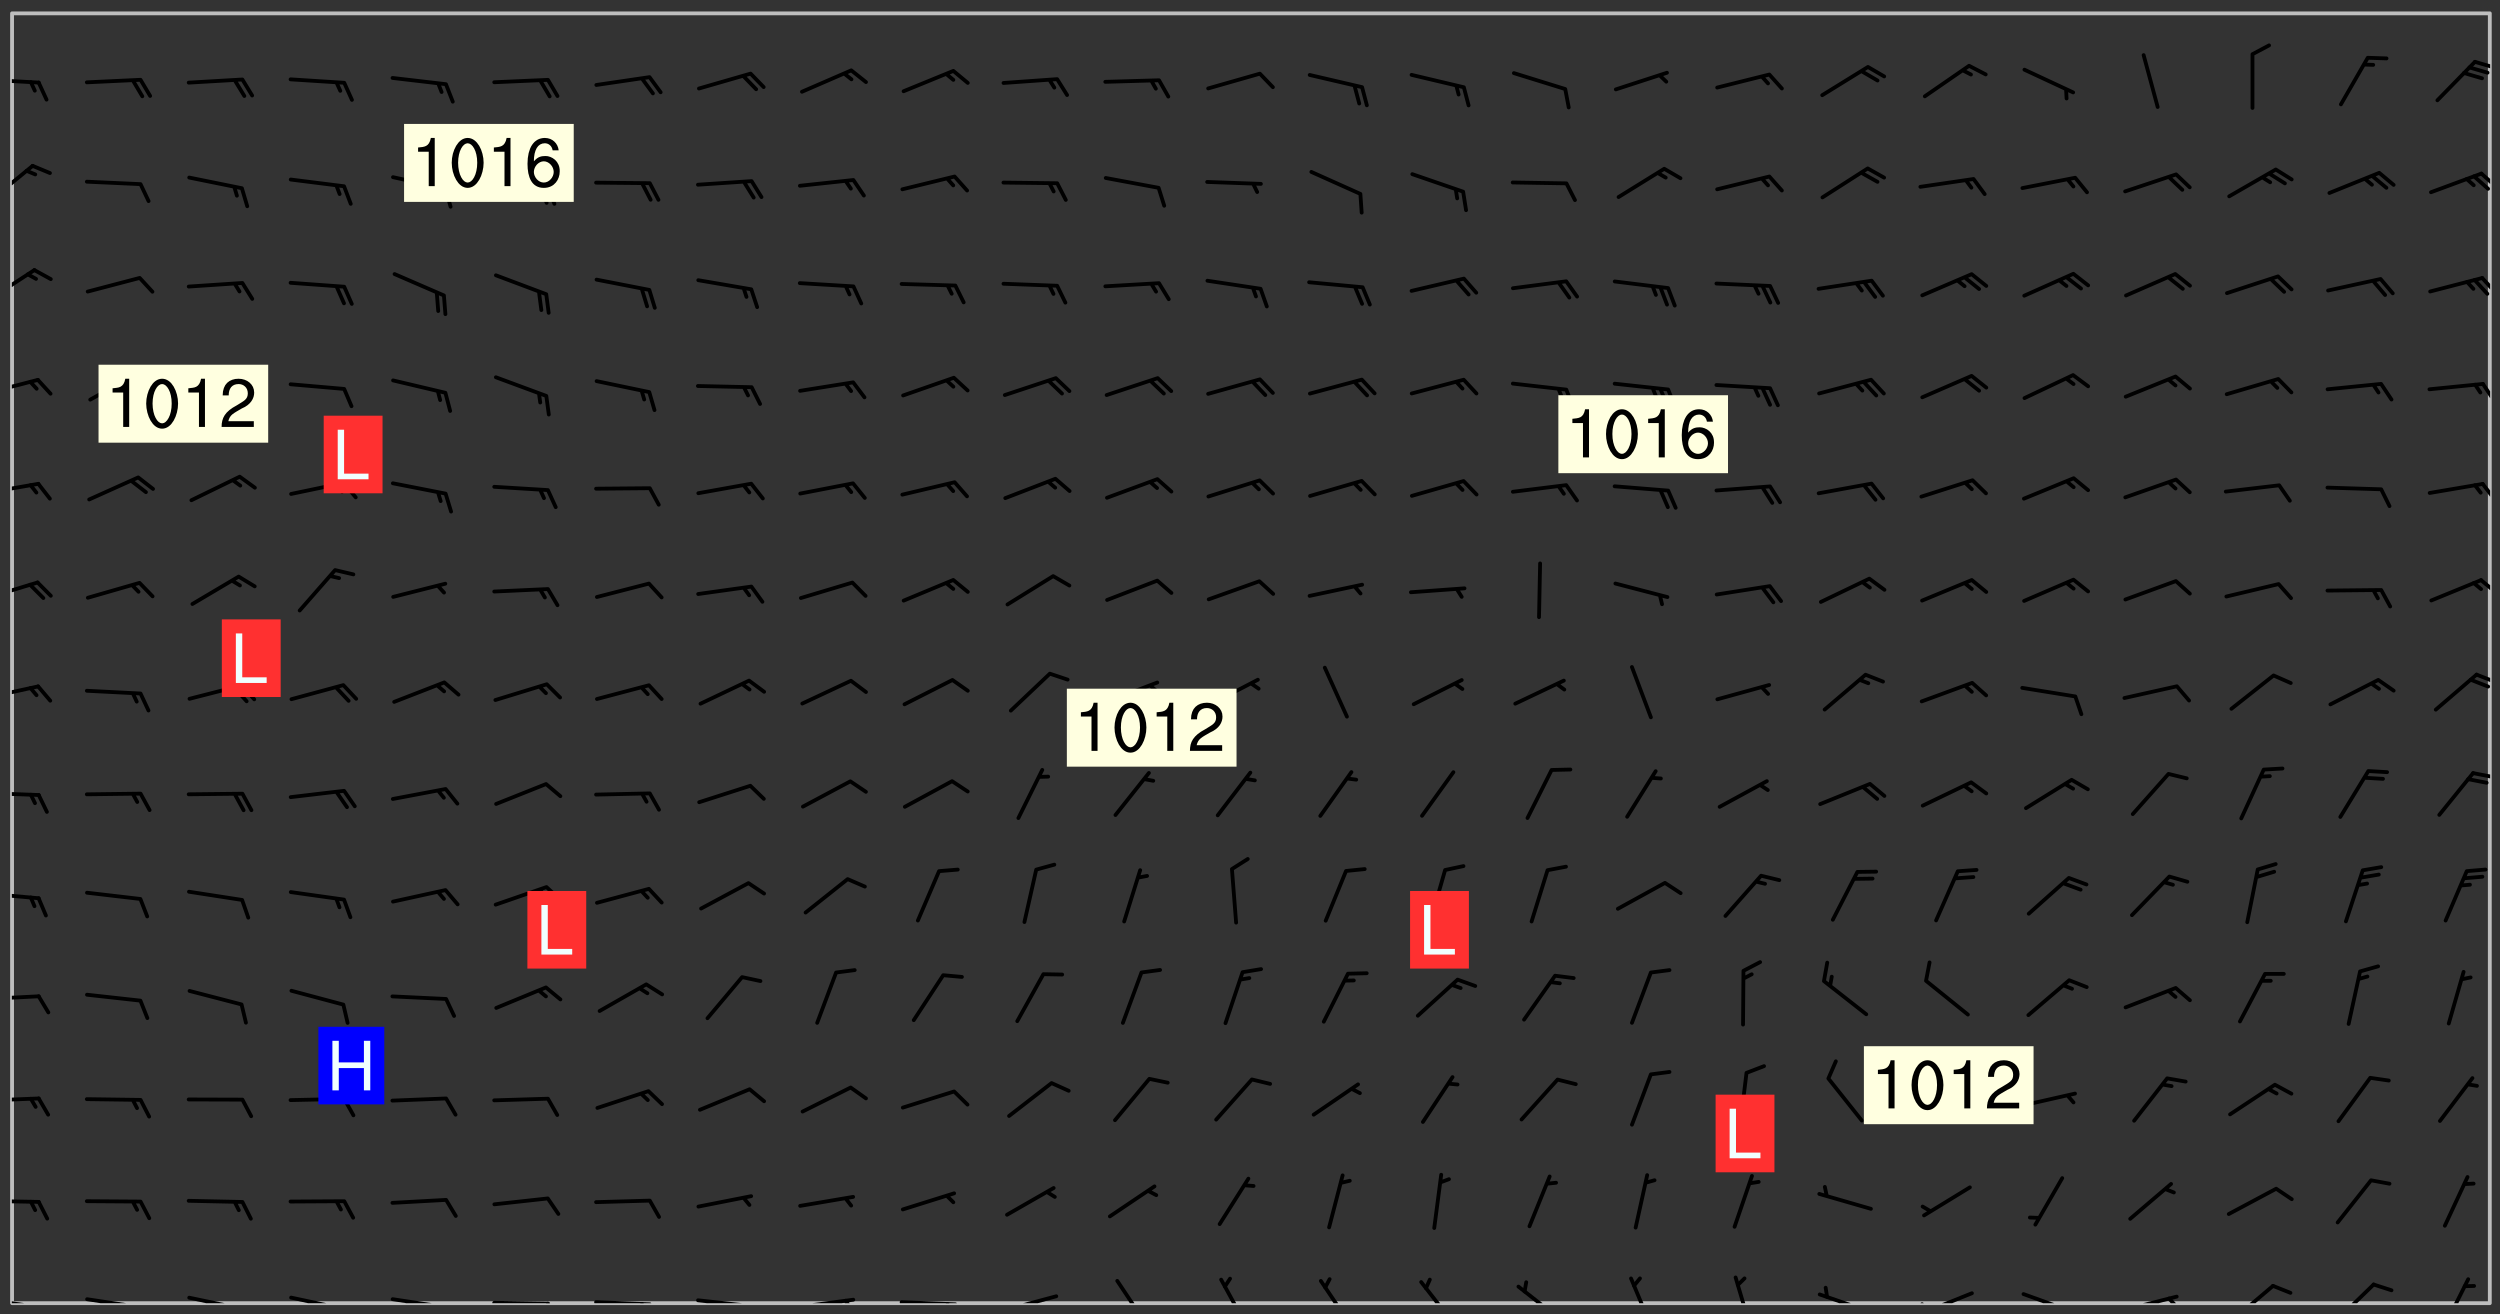 <svg xmlns="http://www.w3.org/2000/svg" role="img" xmlns:xlink="http://www.w3.org/1999/xlink" viewBox="142.45 309.95 326.84 171.84"><rect x="142.45" y="309.95" width="326.84" height="171.84" fill="#333333" stroke="none"/><defs><clipPath id="clip2"><path d="M 144 311.672 L 468 311.672 L 468 480.328 L 144 480.328 Z M 144 311.672"/></clipPath><clipPath id="clip3"><path d="M 144 479 L 148 479 L 148 480.328 L 144 480.328 Z M 144 479"/></clipPath><clipPath id="clip4"><path d="M 147 480 L 149 480 L 149 480.328 L 147 480.328 Z M 147 480"/></clipPath><clipPath id="clip5"><path d="M 146 480 L 148 480 L 148 480.328 L 146 480.328 Z M 146 480"/></clipPath><clipPath id="clip6"><path d="M 153 479 L 162 479 L 162 480.328 L 153 480.328 Z M 153 479"/></clipPath><clipPath id="clip7"><path d="M 160 480 L 162 480 L 162 480.328 L 160 480.328 Z M 160 480"/></clipPath><clipPath id="clip8"><path d="M 159 480 L 161 480 L 161 480.328 L 159 480.328 Z M 159 480"/></clipPath><clipPath id="clip9"><path d="M 166 479 L 175 479 L 175 480.328 L 166 480.328 Z M 166 479"/></clipPath><clipPath id="clip10"><path d="M 173 480 L 175 480 L 175 480.328 L 173 480.328 Z M 173 480"/></clipPath><clipPath id="clip11"><path d="M 172 480 L 174 480 L 174 480.328 L 172 480.328 Z M 172 480"/></clipPath><clipPath id="clip12"><path d="M 180 479 L 188 479 L 188 480.328 L 180 480.328 Z M 180 479"/></clipPath><clipPath id="clip13"><path d="M 187 480 L 189 480 L 189 480.328 L 187 480.328 Z M 187 480"/></clipPath><clipPath id="clip14"><path d="M 186 480 L 187 480 L 187 480.328 L 186 480.328 Z M 186 480"/></clipPath><clipPath id="clip15"><path d="M 193 479 L 201 479 L 201 480.328 L 193 480.328 Z M 193 479"/></clipPath><clipPath id="clip16"><path d="M 200 480 L 202 480 L 202 480.328 L 200 480.328 Z M 200 480"/></clipPath><clipPath id="clip17"><path d="M 206 480 L 215 480 L 215 480.328 L 206 480.328 Z M 206 480"/></clipPath><clipPath id="clip18"><path d="M 213 480 L 216 480 L 216 480.328 L 213 480.328 Z M 213 480"/></clipPath><clipPath id="clip19"><path d="M 220 479 L 228 479 L 228 480.328 L 220 480.328 Z M 220 479"/></clipPath><clipPath id="clip20"><path d="M 226 480 L 228 480 L 228 480.328 L 226 480.328 Z M 226 480"/></clipPath><clipPath id="clip21"><path d="M 233 479 L 241 479 L 241 480.328 L 233 480.328 Z M 233 479"/></clipPath><clipPath id="clip22"><path d="M 239 480 L 241 480 L 241 480.328 L 239 480.328 Z M 239 480"/></clipPath><clipPath id="clip23"><path d="M 246 479 L 255 479 L 255 480.328 L 246 480.328 Z M 246 479"/></clipPath><clipPath id="clip24"><path d="M 252 479 L 254 479 L 254 480.328 L 252 480.328 Z M 252 479"/></clipPath><clipPath id="clip25"><path d="M 260 479 L 268 479 L 268 480.328 L 260 480.328 Z M 260 479"/></clipPath><clipPath id="clip26"><path d="M 266 480 L 268 480 L 268 480.328 L 266 480.328 Z M 266 480"/></clipPath><clipPath id="clip27"><path d="M 273 479 L 281 479 L 281 480.328 L 273 480.328 Z M 273 479"/></clipPath><clipPath id="clip28"><path d="M 288 477 L 293 477 L 293 480.328 L 288 480.328 Z M 288 477"/></clipPath><clipPath id="clip29"><path d="M 301 476 L 306 476 L 306 480.328 L 301 480.328 Z M 301 476"/></clipPath><clipPath id="clip30"><path d="M 314 477 L 320 477 L 320 480.328 L 314 480.328 Z M 314 477"/></clipPath><clipPath id="clip31"><path d="M 328 477 L 333 477 L 333 480.328 L 328 480.328 Z M 328 477"/></clipPath><clipPath id="clip32"><path d="M 340 477 L 347 477 L 347 480.328 L 340 480.328 Z M 340 477"/></clipPath><clipPath id="clip33"><path d="M 355 476 L 359 476 L 359 480.328 L 355 480.328 Z M 355 476"/></clipPath><clipPath id="clip34"><path d="M 369 476 L 372 476 L 372 480.328 L 369 480.328 Z M 369 476"/></clipPath><clipPath id="clip35"><path d="M 380 478 L 388 478 L 388 480.328 L 380 480.328 Z M 380 478"/></clipPath><clipPath id="clip36"><path d="M 393 478 L 401 478 L 401 480.328 L 393 480.328 Z M 393 478"/></clipPath><clipPath id="clip37"><path d="M 393 480 L 395 480 L 395 480.328 L 393 480.328 Z M 393 480"/></clipPath><clipPath id="clip38"><path d="M 406 478 L 414 478 L 414 480.328 L 406 480.328 Z M 406 478"/></clipPath><clipPath id="clip39"><path d="M 419 479 L 428 479 L 428 480.328 L 419 480.328 Z M 419 479"/></clipPath><clipPath id="clip40"><path d="M 425 479 L 428 479 L 428 480.328 L 425 480.328 Z M 425 479"/></clipPath><clipPath id="clip41"><path d="M 434 477 L 440 477 L 440 480.328 L 434 480.328 Z M 434 477"/></clipPath><clipPath id="clip42"><path d="M 447 477 L 454 477 L 454 480.328 L 447 480.328 Z M 447 477"/></clipPath><clipPath id="clip43"><path d="M 461 476 L 466 476 L 466 480.328 L 461 480.328 Z M 461 476"/></clipPath><clipPath id="clip44"><path d="M 144 466 L 148 466 L 148 468 L 144 468 Z M 144 466"/></clipPath><clipPath id="clip45"><path d="M 144 453 L 148 453 L 148 455 L 144 455 Z M 144 453"/></clipPath><clipPath id="clip46"><path d="M 144 439 L 148 439 L 148 441 L 144 441 Z M 144 439"/></clipPath><clipPath id="clip47"><path d="M 144 426 L 148 426 L 148 428 L 144 428 Z M 144 426"/></clipPath><clipPath id="clip48"><path d="M 144 413 L 148 413 L 148 415 L 144 415 Z M 144 413"/></clipPath><clipPath id="clip49"><path d="M 465 410 L 468 410 L 468 412 L 465 412 Z M 465 410"/></clipPath><clipPath id="clip50"><path d="M 144 399 L 148 399 L 148 402 L 144 402 Z M 144 399"/></clipPath><clipPath id="clip51"><path d="M 465 397 L 468 397 L 468 400 L 465 400 Z M 465 397"/></clipPath><clipPath id="clip52"><path d="M 144 385 L 148 385 L 148 389 L 144 389 Z M 144 385"/></clipPath><clipPath id="clip53"><path d="M 466 385 L 468 385 L 468 388 L 466 388 Z M 466 385"/></clipPath><clipPath id="clip54"><path d="M 144 372 L 148 372 L 148 375 L 144 375 Z M 144 372"/></clipPath><clipPath id="clip55"><path d="M 466 372 L 468 372 L 468 376 L 466 376 Z M 466 372"/></clipPath><clipPath id="clip56"><path d="M 144 359 L 148 359 L 148 362 L 144 362 Z M 144 359"/></clipPath><clipPath id="clip57"><path d="M 466 359 L 468 359 L 468 363 L 466 363 Z M 466 359"/></clipPath><clipPath id="clip58"><path d="M 144 345 L 148 345 L 148 350 L 144 350 Z M 144 345"/></clipPath><clipPath id="clip59"><path d="M 466 346 L 468 346 L 468 349 L 466 349 Z M 466 346"/></clipPath><clipPath id="clip60"><path d="M 144 331 L 147 331 L 147 337 L 144 337 Z M 144 331"/></clipPath><clipPath id="clip61"><path d="M 466 332 L 468 332 L 468 335 L 466 335 Z M 466 332"/></clipPath><clipPath id="clip62"><path d="M 144 320 L 148 320 L 148 321 L 144 321 Z M 144 320"/></clipPath><clipPath id="clip63"><path d="M 465 317 L 468 317 L 468 319 L 465 319 Z M 465 317"/></clipPath><g id="surface19" clip-path="url(#clip1)"><path fill="#fff" fill-opacity="0" fill-rule="evenodd" d="M 0 0 L 1000 0 L 1000 1000 L 0 1000 Z M 0 0"/><path fill="#d3d3d3" fill-opacity="0" fill-rule="evenodd" d="M162.152 355.867L161.918 356.16 161.977 356.395 162.094 356.566 162.27 356.801 162.562 357.148 162.676 357.207 162.793 357.035 162.852 356.801 163.027 356.625 163.492 356.449 164.191 356.449 164.426 356.742 164.715 357.559 164.773 357.734 164.949 357.965 165.301 358.199 166 358.898 166.172 359.074 166.406 359.422 166.641 359.832 166.93 360.414 167.34 360.879 167.57 361.113 167.805 361.289 167.922 361.52 168.098 361.812 168.27 362.977 168.27 363.211 168.328 363.5 168.387 363.617 168.504 363.734 168.852 364.145 168.969 364.316 169.145 364.492 169.32 364.727 169.438 364.898 169.609 365.25 169.668 365.484 169.902 365.891 170.137 365.832 169.961 366.008 169.902 366.938 169.32 366.938 169.086 366.824 168.738 366.938 168.621 367.055 168.562 367.348 168.504 367.523 168.387 367.695 167.922 367.988 167.863 368.223 167.805 368.336 167.805 368.98 167.863 369.152 167.863 369.562 167.922 369.621 167.922 370.027 167.98 370.434 168.098 370.609 168.156 370.668 168.387 371.309 168.328 371.602 168.328 372.301 168.27 372.883 168.27 373.117 168.211 373.348 168.156 373.699 168.156 375.621 168.211 375.738 168.637 375.738 168.27 375.855 168.246 376.207 169.137 377.375 170.879 377.914 172.219 378.273 172.219 378.812 172.309 379.621 172.844 380.336 174.363 380.605 175.254 380.52 175.344 381.684 175.879 381.863 177.039 381.684 179.094 380.699 180.254 380.336 182.133 380.16 183.828 379.98 183.648 380.699 182.133 380.785 180.883 380.875 180.078 381.145 179.004 381.953 179.273 382.672 179.809 383.57 179.629 384.195 179.363 385.004 179.629 386.082 180.254 386.98 181.059 387.16 182.309 386.98 182.043 387.703 182.141 388.207 182.195 388.5 182.195 388.672 182.254 388.965 182.254 389.371 182.43 389.488 182.781 389.605 183.188 389.605 183.48 389.43 183.594 389.312 183.652 389.195 183.77 388.965 183.828 388.789 184.18 388.324 184.41 388.148 184.586 388.09 184.762 388.148 184.82 388.324 184.938 389.312 184.992 389.781 185.051 389.953 185.168 390.188 185.344 390.246 186.16 390.305 186.449 390.305 186.566 390.539 186.625 390.945 186.684 391.297 186.684 392.402 186.801 392.695 186.918 393.043 187.207 393.742 187.383 394.094 187.965 394.848 188.316 395.023 188.488 395.082 188.957 395.316 189.598 395.781 189.945 396.016 190.238 396.191 190.531 396.246 190.762 396.309 191.578 396.656 191.871 396.832 191.984 397.004 192.336 397.355 192.453 397.531 192.977 398.172 192.977 398.461 193.035 398.812 193.035 399.16 193.094 399.512 193.152 399.801 193.27 399.859 193.441 399.918 193.617 399.918 194.199 400.152 194.375 400.27 194.551 400.559 194.727 400.793 194.84 401.027 195.133 401.258 195.25 401.375 195.25 401.785 195.309 401.84 195.598 402.074 195.832 402.191 195.891 402.309 196.008 402.48 196.066 402.598 196.297 402.832 196.355 403.008 196.59 403.066 196.707 403.125 196.59 403.238 196.531 403.355 196.531 403.473 196.414 403.766 196.297 404.055 196.297 404.637 196.473 404.754 196.59 404.812 196.648 404.93 196.766 405.047 196.879 405.105 197.055 405.453 197.113 405.805 197.172 406.211 197.172 406.387 197.113 406.562 196.996 407.262 196.996 407.434 197.113 407.609 197.406 407.902 197.812 407.902 197.988 408.02 198.105 408.191 198.223 408.484 198.223 408.719 197.695 408.719 197.465 408.484 197.23 408.484 197.055 408.543 196.996 409.242 197.055 409.59 197.172 409.766 197.348 410.176 197.465 410.406 197.754 410.875 197.93 410.93 198.453 410.93 198.688 410.988 199.445 411.629 199.504 411.922 199.504 412.156 199.562 412.215 199.793 412.562 199.793 412.914 199.676 413.086 199.676 413.379 199.969 413.668 200.262 413.844 200.434 413.902 200.727 414.078 201.02 414.195 201.602 414.602 201.891 414.836 202.184 415.012 202.402 415.172 202.418 415.184 202.648 415.359 203.289 415.883 203.465 416.117 203.582 416.293 203.758 416.469 203.871 416.641 203.871 417.281 203.988 417.457 204.457 417.574 205.039 417.691 205.273 417.75 205.504 417.863 205.797 417.98 205.91 418.039 206.496 418.391 206.785 418.562 206.961 418.625 207.137 418.68 207.312 418.738 208.012 419.09 208.301 419.266 208.535 419.32 208.824 419.496 209.059 419.613 209.699 420.02 209.992 420.137 210.164 420.195 210.398 420.254 210.809 420.312 211.039 420.371 211.273 420.488 211.332 420.66 210.922 420.836 211.391 420.895 211.449 421.188 211.562 421.422 211.738 421.477 211.973 421.535 212.148 421.594 212.555 421.711 213.195 421.945 213.312 422.117 213.371 422.352 213.371 422.527 213.312 422.645 213.254 423.051 213.488 423.285 213.605 423.344 213.953 423.461 214.594 423.691 214.77 423.809 215.059 423.926 215.234 424.102 215.469 424.566 216.051 425.672 216.227 425.848 216.574 426.023 216.75 426.141 217.102 426.258 218.148 426.781 218.383 426.84 218.848 426.953 219.141 427.012 219.605 427.188 220.363 427.77 220.598 428.004 220.945 428.469 221.121 428.645 221.41 428.879 222.227 429.578 222.52 429.754 222.809 430.043 223.102 430.219 223.395 430.508 224.09 431.148 224.266 431.324 224.559 431.559 224.848 431.793 225.316 432.082 225.957 432.664 226.305 432.898 226.539 433.191 226.887 433.539 227.238 434.004 228.172 434.996 228.52 435.402 228.637 435.578 228.871 435.637 228.984 435.754 229.629 435.93 229.859 436.043 230.094 436.102 230.387 436.277 230.617 436.395 231.551 437.094 231.957 437.5 232.191 437.676 232.598 437.852 232.832 437.969 233.648 438.316 233.996 438.551 234.23 438.668 234.523 438.957 234.754 439.074 235.512 439.426 235.863 439.598 236.094 439.656 236.387 439.773 236.621 439.832 237.492 440.008 238.309 440.008 238.777 440.238 238.949 440.297 239.824 440.996 240.289 441.113 240.582 441.172 240.758 441.23 240.988 441.289 241.457 441.348 241.805 441.406 242.156 441.465 242.562 441.523 242.855 441.523 243.027 441.582 243.027 441.812 243.203 441.988 243.496 441.988 243.844 442.047 244.195 442.105 244.895 442.223 245.535 442.223 246 441.988 246.293 441.812 246.465 441.695 246.875 441.523 247.164 441.348 248.098 440.883 248.566 440.59 249.09 440.297 249.555 440.125 250.02 439.949 251.07 439.484 251.359 439.367 251.77 439.25 252.059 439.133 252.586 438.957 254.102 438.258 254.684 437.91 254.973 437.852 255.266 437.793 255.613 437.676 256.488 437.445 256.84 437.328 256.953 437.328 257.188 437.27 258.062 437.035 258.297 436.977 259.109 436.977 259.461 436.918 260.277 436.801 260.449 436.742 260.801 436.688 261.094 436.629 261.324 436.57 262.141 436.395 262.316 436.336 262.664 436.336 262.898 436.277 263.363 436.16 264.121 435.988 264.355 435.93 264.703 435.93 265.113 435.812 265.402 435.754 266.688 435.695 266.977 435.695 267.387 435.637 267.617 435.578 267.793 435.578 268.668 435.461 269.074 435.461 269.484 435.344 269.832 435.344 270.184 435.23 271.055 435.172 272.805 435.172 273.852 435.461 274.262 435.578 274.551 435.695 274.902 435.812 275.191 435.93 276.242 436.102 276.531 436.16 276.824 436.16 277.117 436.219 277.289 436.277 277.699 436.336 277.871 436.395 277.988 436.453 278.105 436.453 278.223 436.512 278.574 436.57 278.688 436.57 279.098 436.637 281.02 437.031 282.945 437.426 284.465 437.875 286.16 438.594 288.305 439.398 289.91 438.68 291.34 437.875 292.5 436.797 293.75 436.348 296.785 435.629 298.66 435.27 300.805 433.922 303.039 432.668 305.539 431.41 307.234 430.961 309.02 430.781 310.18 430.512 310.805 431.051 312.145 430.781 312.859 429.793 313.844 428.449 314.289 428.27 315.094 427.91 316.969 427.371 318.754 426.922 320.004 426.652 321.164 426.562 322.863 426.473 324.824 426.203 326.074 426.113 326.613 426.113 327.238 426.023 328.129 426.023 330.273 425.844 332.684 425.664 335.273 425.574 336.969 425.754 338.578 425.844 340.008 426.203 341.168 426.922 343.043 427.91 344.203 429.438 344.469 430.152 345.098 430.242 345.453 431.141 345.988 431.68 346.523 433.207 347.598 433.566 348.133 433.566 347.328 434.102 347.418 435.809 348.133 438.504 349.023 439.309 349.918 440.297 350.633 441.555 352.418 442.094 353.938 441.914 354.293 443.258 355.902 442.453 356.883 441.914 357.152 442.184 357.469 441.969 357.688 441.824 358.488 442.273 358.938 441.914 359.293 441.914 359.828 441.645 360.367 440.926 360.902 440.656 361.527 439.668 362.688 440.117 363.527 440.488 364.922 441.105 366.617 440.926 368.223 440.926 370.008 441.016 370.188 439.309 370.723 437.965 371.527 438.234 372.02 439.082 372.422 439.488 372.332 440.027 372.332 440.387 373.047 440.836 373.758 440.566 375.188 440.566 375.547 441.555 375.992 442.812 376.707 444.156 377.957 444.785 379.652 445.414 380.367 445.234 380.547 444.695 381.527 444.605 381.977 444.965 382.062 446.223 381.797 446.852 381.262 447.031 381.262 447.57 381.977 448.555 382.242 449.094 383.227 450.082 384.027 451.16 383.762 451.52 383.672 452.418 383.047 454.75 382.691 456.816 382.602 458.609 382.422 459.328 382.332 459.867 382.332 461.305 381.352 463.188 380.992 464.895 380.457 465.793 379.652 466.961 379.387 467.5 381.441 468.754 381.527 469.113 381.172 469.652 381.082 469.473 381.082 470.281 381.172 471.719 380.727 472.434 379.652 472.527 379.387 473.242 379.922 474.141 380.727 474.859 381.887 475.668 383.227 475.938 383.672 476.297 383.316 476.746 381.527 476.656 380.277 476.207 379.562 475.488 378.938 475.398 378.762 478.988 378.574 480.297 467.934 480.297 467.934 311.703 412.664 311.703 412.664 360.785 413.426 360.91 416.715 361.453 418.738 364.289 418.738 367.043 421.09 367.375 423.438 367.707 427.488 367.707 426.109 371.867 424.086 372.574 422.062 373.277 421.52 373.621 418.926 375.238 418.738 375.355 416.715 373.277 415.984 370.535 413.312 368.457 411.938 364.957 411.871 364.875 409.914 362.203 412.664 360.785 412.664 311.703 294.422 311.703 294.422 403.117 294.539 403.148 294.672 403.16 294.746 403.234 294.852 403.281 294.941 403.34 295.027 403.398 295.117 403.457 295.414 403.754 295.473 403.844 295.504 403.961 295.531 404.078 295.547 404.215 295.516 404.332 295.457 404.422 295.398 404.508 295.355 404.613 295.309 404.715 295.281 404.836 295.281 404.98 295.457 405.25 295.605 405.398 295.68 405.484 295.754 405.559 295.797 405.664 295.859 405.754 295.918 405.84 295.961 405.945 296.02 406.035 296.066 406.137 296.109 406.242 296.168 406.328 296.285 406.508 296.359 406.582 296.422 406.668 296.48 406.758 296.523 406.863 296.582 406.953 296.641 407.039 296.703 407.129 296.762 407.219 296.805 407.32 296.922 407.5 296.996 407.574 297.055 407.66 297.129 407.734 297.219 407.793 297.324 407.84 297.473 407.84 297.605 407.824 297.738 407.84 297.84 407.793 297.914 407.719 297.961 407.617 297.945 407.484 297.945 407.336 297.898 407.23 297.871 407.113 297.824 407.012 297.797 406.891 297.754 406.789 297.691 406.699 297.648 406.598 297.605 406.492 297.574 406.375 297.559 406.242 297.547 406.105 297.633 406.047 297.691 405.961 297.812 405.93 297.855 406.035 297.871 406.168 297.871 406.285 297.93 406.387 297.988 406.477 298.078 406.535 298.227 406.684 298.285 406.773 298.328 406.879 298.316 406.98 298.402 407.039 298.508 407.086 298.594 407.145 298.684 407.203 298.758 407.277 298.641 407.305 298.535 407.352 298.449 407.41 298.375 407.484 298.316 407.574 298.254 407.66 298.227 407.781 298.18 407.883 298.137 407.988 298.105 408.105 298.094 408.238 298.078 408.371 298.078 408.52 298.105 408.637 298.152 408.742 298.195 408.844 298.254 408.934 298.328 409.008 298.418 409.066 298.492 409.141 298.582 409.199 298.641 409.289 298.684 409.395 298.73 409.496 298.848 409.527 298.98 409.543 299.129 409.543 299.246 409.512 299.352 409.555 299.395 409.66 299.441 409.762 299.469 409.883 299.5 410 299.527 410.117 299.559 410.238 299.586 410.355 299.691 410.398 299.793 410.445 299.926 410.43 300.074 410.578 300.137 410.664 300.211 410.738 300.281 410.812 300.371 410.875 300.477 410.918 300.578 410.961 300.695 410.992 300.832 411.008 300.949 410.977 301.023 410.902 301.051 410.785 301.039 410.652 301.008 410.531 300.98 410.414 301.023 410.309 301.141 410.309 301.23 410.371 301.348 410.398 301.496 410.398 301.629 410.414 301.777 410.414 301.91 410.43 302.043 410.414 302.191 410.414 302.324 410.398 302.457 410.387 302.594 410.398 302.711 410.371 302.844 410.355 303.035 410.297 302.977 410.473 302.961 410.605 302.934 410.727 302.918 410.859 302.859 410.945 302.727 410.961 302.621 411.008 302.516 411.051 302.398 411.082 302.281 411.109 302.016 411.141 301.867 411.141 301.734 411.156 301.66 411.23 301.719 411.316 301.867 411.465 301.984 411.645 302.059 411.715 302.148 411.777 302.238 411.836 302.324 411.895 302.414 411.953 302.516 411.996 302.621 412.059 302.727 412.102 302.812 412.16 302.918 412.207 303.02 412.25 303.199 412.367 303.258 412.457 303.215 412.559 303.168 412.664 303.184 412.797 303.406 413.02 303.465 413.109 303.508 413.211 303.539 413.332 303.582 413.434 303.598 413.566 303.629 413.684 303.641 413.82 303.672 413.938 303.82 414.086 303.922 414.129 304.027 414.172 304.145 414.203 304.277 414.219 304.414 414.234 304.531 414.234 304.648 414.203 304.738 414.145 304.781 414.039 304.828 413.938 304.871 413.832 304.902 413.715 304.914 413.582 304.914 413.434 304.902 413.301 304.887 413.168 304.855 413.051 304.812 412.945 304.766 412.84 304.723 412.738 304.68 412.633 304.664 412.5 304.68 412.367 304.707 412.25 304.738 412.133 304.766 412.012 304.812 411.91 304.902 411.852 304.988 411.789 305.062 411.715 305.152 411.656 305.375 411.434 305.434 411.348 305.508 411.273 305.625 411.094 305.684 411.008 305.684 410.859 305.609 410.785 305.508 410.738 305.402 410.695 305.301 410.652 305.242 410.562 305.195 410.457 305.168 410.34 305.258 410.281 305.375 410.25 305.477 410.207 305.656 410.09 305.805 409.941 305.816 409.809 305.805 409.703 305.715 409.645 305.582 409.66 305.434 409.66 305.301 409.676 305.168 409.66 305.047 409.629 304.961 409.57 304.887 409.496 304.828 409.406 304.766 409.32 304.648 409.141 304.59 409.055 304.621 408.934 304.707 408.875 304.828 408.844 304.887 408.758 304.887 408.637 304.855 408.52 304.797 408.43 304.738 408.344 304.691 408.238 304.664 408.121 304.648 407.988 304.707 407.898 304.781 407.824 304.871 407.766 304.988 407.586 305.062 407.512 305.121 407.426 305.27 407.277 305.391 407.246 305.523 407.23 305.656 407.246 305.73 407.32 305.773 407.426 305.789 407.559 305.758 407.676 305.641 407.707 305.508 407.719 305.359 407.867 305.316 407.973 305.27 408.074 305.242 408.195 305.211 408.312 305.211 408.461 305.242 408.578 305.285 408.684 305.344 408.773 305.418 408.844 305.492 408.918 305.609 408.949 305.73 408.977 305.848 408.949 305.98 408.934 306.098 408.934 306.188 408.992 306.262 409.066 306.309 409.172 306.367 409.258 306.469 409.305 306.602 409.32 306.707 409.363 306.793 409.422 306.781 409.527 306.707 409.602 306.527 409.719 306.469 409.809 306.379 409.867 306.309 409.941 306.234 410.016 306.172 410.105 306.145 410.223 306.129 410.355 306.145 410.488 306.129 410.621 306.129 410.77 306.145 410.902 306.172 411.02 306.203 411.141 306.277 411.215 306.367 411.273 306.453 411.332 306.543 411.391 306.66 411.422 306.66 411.508 306.559 411.555 306.469 411.613 306.203 411.645 306.086 411.672 305.938 411.672 305.832 411.715 305.73 411.762 305.672 411.852 305.609 412.086 305.598 412.219 305.566 412.34 305.551 412.473 305.551 412.766 305.539 412.898 305.551 413.035 305.566 413.168 305.699 413.184 305.832 413.195 305.953 413.227 306.039 413.285 306.113 413.359 306.16 413.465 306.203 413.566 306.219 413.699 306.219 414.145 306.203 414.277 306.203 414.723 306.234 414.988 306.262 415.105 306.277 415.238 306.309 415.355 306.395 415.566 306.426 415.832 306.426 415.98 306.395 416.098 306.367 416.215 306.336 416.336 306.309 416.453 306.277 416.57 306.246 416.691 306.234 416.824 306.219 416.957 306.309 417.016 306.426 416.984 306.527 417 306.574 417.105 306.543 417.371 306.543 417.812 306.5 417.918 306.453 418.023 306.41 418.125 306.367 418.23 306.309 418.316 306.277 418.438 306.234 418.555 306.203 418.672 306.188 418.805 306.203 418.938 306.262 419.027 306.367 419.074 306.453 419.133 306.512 419.219 306.5 419.355 306.469 419.473 306.426 419.574 306.426 420.02 306.41 420.152 306.41 420.301 306.379 420.418 306.336 420.523 306.309 420.641 306.262 420.746 306.219 420.848 306.188 420.969 306.16 421.086 306.129 421.219 306.098 421.336 306.07 421.453 306.027 421.559 305.996 421.676 305.965 421.797 305.953 421.93 305.938 422.062 305.938 422.359 305.965 422.477 305.965 422.625 306.012 423.023 306.039 423.141 306.098 423.23 306.219 423.262 306.367 423.262 306.5 423.246 306.559 423.336 306.559 423.453 306.5 423.543 306.41 423.602 306.309 423.645 306.203 423.691 306.113 423.75 306.027 423.809 305.891 423.824 305.773 423.793 305.641 423.777 305.539 423.824 305.477 423.91 305.465 424.047 305.449 424.18 305.418 424.297 305.391 424.414 305.375 424.547 305.344 424.668 305.344 424.965 305.359 425.098 305.391 425.215 305.391 425.363 305.402 425.496 305.402 425.645 305.375 425.762 305.328 425.863 305.301 425.984 305.27 426.102 305.211 426.191 305.137 426.266 305.035 426.309 304.93 426.355 304.812 426.383 304.691 426.414 304.59 426.367 304.648 426.281 304.754 426.234 304.781 426.117 304.812 426 304.84 425.879 304.871 425.762 304.871 425.613 304.887 425.48 304.855 425.363 304.812 425.258 304.707 425.273 304.633 425.348 304.531 425.391 304.441 425.453 304.367 425.527 304.324 425.629 304.309 425.762 304.277 425.879 304.25 426 304.219 426.117 304.191 426.234 304.16 426.355 304.133 426.473 304.102 426.59 304.059 426.695 303.969 426.754 303.879 426.754 303.762 426.723 303.73 426.637 303.746 426.5 303.715 426.383 303.715 426.234 303.703 426.102 303.703 425.953 303.641 425.719 303.613 425.598 303.57 425.496 303.523 425.391 303.465 425.305 303.406 425.215 303.363 425.109 303.301 425.023 303.152 424.875 303.082 424.801 302.977 424.754 302.871 424.711 302.77 424.668 302.473 424.371 302.383 424.297 302.297 424.238 302.191 424.195 302.102 424.133 302.016 424.074 301.91 424.031 301.82 423.973 301.734 423.91 301.66 423.84 301.555 423.793 301.469 423.734 301.363 423.691 301.273 423.629 301.172 423.586 301.066 423.543 300.98 423.484 300.875 423.438 300.77 423.395 300.668 423.348 300.578 423.289 300.477 423.246 300.371 423.203 300.281 423.141 300.164 423.113 300.031 423.098 299.898 423.113 299.75 423.113 299.617 423.129 299.5 423.098 299.41 423.039 299.336 422.965 299.246 422.906 299.145 422.859 298.996 422.859 298.875 422.832 298.773 422.789 298.699 422.715 298.582 422.535 298.492 422.477 298.391 422.434 298.301 422.371 298.195 422.328 298.105 422.27 298.02 422.211 297.914 422.164 297.855 422.078 297.797 421.988 297.754 421.883 297.707 421.781 297.633 421.707 297.547 421.648 297.473 421.574 297.383 421.516 297.16 421.293 297.117 421.188 297.086 420.922 297.191 420.879 297.336 420.879 297.441 420.922 297.516 420.996 297.605 421.055 297.691 421.113 297.797 421.16 297.887 421.219 298.035 421.367 298.105 421.441 298.254 421.59 298.316 421.676 298.391 421.75 298.477 421.809 298.551 421.883 298.641 421.945 298.73 422.004 298.816 422.062 299.086 422.238 299.188 422.285 299.293 422.328 299.395 422.371 299.441 422.297 299.5 422.211 299.574 422.137 299.645 422.062 299.75 422.105 299.824 422.18 299.883 422.27 299.926 422.371 299.973 422.477 300.016 422.582 300.137 422.609 300.254 422.582 300.328 422.492 300.371 422.387 300.43 422.297 300.504 422.223 300.609 422.18 300.727 422.152 300.859 422.164 300.949 422.223 301.098 422.371 301.156 422.461 301.199 422.566 301.246 422.668 301.289 422.773 301.332 422.875 301.438 422.922 301.543 422.965 301.676 422.98 301.762 422.922 301.82 422.832 301.895 422.758 302 422.715 302.117 422.742 302.223 422.789 302.324 422.832 302.43 422.875 302.531 422.922 302.711 423.039 302.711 423.156 302.695 423.289 302.711 423.422 302.727 423.559 302.785 423.645 302.887 423.691 303.008 423.719 303.125 423.75 303.273 423.75 303.391 423.719 303.449 423.629 303.629 423.512 303.688 423.422 303.762 423.348 303.82 423.262 303.938 423.082 304.117 422.965 304.234 422.996 304.324 423.055 304.367 423.129 304.352 423.262 304.352 423.379 304.441 423.438 304.59 423.438 304.723 423.422 304.855 423.41 305.121 423.379 305.227 423.336 305.344 423.305 305.465 423.277 305.539 423.203 305.609 423.129 305.672 423.039 305.656 422.934 305.609 422.832 305.508 422.789 305.402 422.773 305.285 422.801 305.02 422.832 304.871 422.832 304.797 422.758 304.707 422.699 304.59 422.668 304.473 422.641 304.34 422.625 304.191 422.625 304.059 422.641 303.762 422.641 303.656 422.594 303.508 422.445 303.465 422.344 303.406 422.254 303.629 422.031 303.715 421.973 303.82 421.93 303.938 421.898 304.07 421.883 304.203 421.898 304.34 421.914 304.441 421.957 304.574 421.945 304.664 421.883 304.766 421.84 304.828 421.75 304.781 421.648 304.691 421.59 304.574 421.559 304.473 421.516 304.414 421.426 304.352 421.336 304.352 421.219 304.367 421.086 304.473 421.039 304.547 420.969 304.547 420.848 304.457 420.789 304.426 420.672 304.516 420.613 304.59 420.539 304.633 420.434 304.691 420.344 304.738 420.242 304.754 420.109 304.754 419.961 304.707 419.855 304.664 419.754 304.574 419.695 304.441 419.68 304.34 419.637 304.203 419.621 304.086 419.59 303.641 419.59 303.508 419.574 303.375 419.562 303.242 419.547 303.125 419.516 302.977 419.516 302.844 419.5 302.711 419.488 302.445 419.457 302.324 419.414 302.238 419.355 302.164 419.281 302.164 419.133 302.176 419 302.281 418.953 302.383 418.91 302.516 418.895 302.668 418.895 302.801 418.879 303.094 418.879 303.215 418.91 303.316 418.953 303.406 419.012 303.641 419.074 303.762 419.027 303.852 418.969 303.953 418.926 304.086 418.91 304.191 418.953 304.293 419 304.426 419.012 304.547 418.984 304.691 418.984 304.812 418.953 304.93 418.926 305.035 418.879 305.109 418.805 305.195 418.746 305.344 418.598 305.402 418.512 305.449 418.406 305.477 418.289 305.492 418.184 305.391 418.141 305.301 418.082 305.184 418.051 305.078 418.008 304.988 417.945 304.914 417.859 304.84 417.785 304.738 417.742 304.633 417.695 304.531 417.652 304.473 417.562 304.426 417.461 304.34 417.25 304.277 417.164 304.219 417.074 304.145 417 304.059 416.941 303.789 416.941 303.672 416.973 303.582 417.031 303.48 417.074 303.348 417.09 303.242 417.074 303.215 416.957 303.152 416.867 303.035 416.836 302.934 416.793 302.785 416.645 302.754 416.527 302.738 416.422 302.812 416.348 302.992 416.23 303.109 416.203 303.227 416.172 303.363 416.188 303.465 416.23 303.57 416.273 303.672 416.32 303.777 416.363 303.895 416.395 304.027 416.41 304.145 416.438 304.277 416.453 304.383 416.438 304.473 416.379 304.398 416.305 304.293 416.262 304.219 416.188 304.145 416.098 303.996 415.949 303.91 415.891 303.82 415.832 303.746 415.758 303.656 415.699 303.555 415.652 303.434 415.625 303.332 415.578 303.227 415.535 303.109 415.504 303.008 415.461 302.887 415.43 302.738 415.43 302.621 415.461 302.516 415.504 302.43 415.566 302.25 415.684 302.164 415.742 302.074 415.801 301.969 415.848 301.883 415.906 301.777 415.949 301.676 415.992 301.57 416.039 301.496 416.113 301.438 416.203 301.379 416.289 301.332 416.395 301.273 416.48 301.199 416.555 301.066 416.543 300.949 416.512 300.832 416.512 300.758 416.586 300.668 416.645 300.594 416.719 300.504 416.777 300.418 416.836 300.312 416.883 300.211 416.926 300.074 416.941 299.973 416.898 299.824 416.75 299.719 416.703 299.633 416.703 299.527 416.75 299.426 416.793 299.305 416.824 299.188 416.793 299.113 416.719 299.113 416.602 299.145 416.48 299.219 416.41 299.277 416.32 299.352 416.246 299.469 416.215 299.574 416.172 299.867 416.172 300 416.156 300.137 416.141 300.238 416.098 300.328 416.039 300.43 415.992 300.52 415.934 300.652 415.922 300.742 415.98 300.875 415.992 300.965 415.934 301.051 415.875 301.156 415.832 301.246 415.773 301.332 415.711 301.422 415.652 301.57 415.504 301.629 415.418 301.688 415.328 301.793 415.285 301.926 415.27 302.043 415.297 302.164 415.328 302.223 415.27 302.281 415.18 302.312 414.914 302.34 414.797 302.445 414.809 302.578 414.824 302.68 414.781 302.77 414.723 302.828 414.633 302.902 414.559 302.961 414.469 303.008 414.367 303.02 414.234 303.008 414.102 302.961 413.996 302.812 413.848 302.754 413.758 302.695 413.672 302.652 413.566 302.652 413.121 302.668 412.988 302.668 412.84 302.68 412.707 302.621 412.648 302.531 412.707 302.43 412.664 302.25 412.547 302.164 412.488 302.102 412.398 302.043 412.309 301.969 412.234 301.883 412.176 301.762 412.207 301.66 412.219 301.555 412.266 301.469 412.324 301.363 412.367 301.215 412.516 301.125 412.574 301.039 412.633 300.949 412.695 300.844 412.738 300.711 412.754 300.711 412.633 300.816 412.59 300.934 412.559 301.008 412.488 301.051 412.383 301.051 412.234 301.023 412.117 300.875 411.969 300.742 411.953 300.594 411.953 300.477 411.984 300.371 412.027 300.27 412.07 300.18 412.133 300.062 412.16 299.988 412.086 300 411.953 299.957 411.852 299.914 411.746 299.824 411.688 299.707 411.715 299.586 411.746 299.469 411.777 299.367 411.82 299.246 411.852 299.145 411.895 299.039 411.938 298.949 411.996 298.848 412.012 298.848 411.895 298.863 411.762 298.805 411.672 298.73 411.715 298.582 411.863 298.523 411.953 298.449 412.027 298.402 412.133 298.359 412.234 298.285 412.309 298.227 412.398 298.152 412.473 298.094 412.559 298.02 412.633 297.93 412.695 297.855 412.766 297.781 412.84 297.68 412.855 297.547 412.871 297.441 412.828 297.441 412.707 297.59 412.559 297.633 412.457 297.691 412.367 297.738 412.266 297.781 412.16 297.84 412.07 297.871 411.953 297.914 411.852 297.945 411.73 297.973 411.613 298.02 411.508 298.062 411.406 298.105 411.301 298.18 411.23 298.27 411.168 298.359 411.109 298.461 411.066 298.758 411.066 299.023 411.035 299.129 410.992 299.055 410.918 298.938 410.887 298.832 410.844 298.742 410.785 298.641 410.738 298.551 410.68 298.449 410.637 298.344 410.594 298.254 410.531 298.168 410.473 298.062 410.43 297.961 410.387 297.84 410.355 297.723 410.324 297.621 410.281 297.5 410.25 297.398 410.207 297.309 410.148 297.266 410.043 297.25 409.91 297.352 409.867 297.484 409.852 297.621 409.867 297.754 409.852 297.855 409.809 297.914 409.719 297.93 409.613 297.84 409.555 297.766 409.48 297.664 409.438 297.574 409.379 297.426 409.23 297.383 409.125 297.367 408.992 297.367 408.699 297.309 408.609 297.219 408.551 297.145 408.477 297.102 408.371 297.07 408.254 297.012 408.164 296.938 408.09 296.82 408.062 296.746 407.988 296.656 407.93 296.566 407.867 296.48 407.809 296.406 407.734 296.348 407.648 296.301 407.543 296.215 407.484 296.066 407.336 295.871 407.277 295.738 407.293 295.637 407.336 295.562 407.41 295.516 407.512 295.473 407.617 295.414 407.707 295.355 407.793 295.059 408.09 294.969 408.148 294.883 408.148 294.82 408.062 294.777 407.957 294.809 407.84 294.867 407.75 294.895 407.633 294.883 407.5 294.793 407.438 294.688 407.484 294.57 407.512 294.453 407.543 294.184 407.719 294.082 407.766 293.965 407.793 293.859 407.84 293.77 407.898 293.668 407.941 293.609 407.855 293.562 407.75 293.578 407.617 293.625 407.512 293.695 407.438 293.77 407.367 293.828 407.277 293.828 407.129 293.785 407.023 293.547 407.023 293.445 407.07 293.414 407.188 293.387 407.305 293.355 407.426 293.281 407.469 293.148 407.484 293.074 407.438 293.031 407.336 292.988 407.23 292.941 407.129 292.898 407.023 292.777 407.055 292.676 407.098 292.543 407.113 292.426 407.145 292.32 407.188 292.23 407.246 292.129 407.293 292.008 407.32 291.875 407.336 291.773 407.293 291.715 407.203 291.668 407.098 291.625 406.996 291.582 406.891 291.582 406.773 291.641 406.684 291.727 406.625 291.906 406.508 292.008 406.461 292.113 406.418 292.219 406.359 292.32 406.316 292.41 406.254 292.512 406.211 292.617 406.152 292.719 406.105 292.809 406.047 292.914 406.004 293.016 405.961 293.105 405.898 293.207 405.855 293.344 405.84 293.461 405.871 293.562 405.914 293.684 405.945 293.785 405.988 293.891 406.035 293.992 406.078 294.098 406.121 294.199 406.168 294.305 406.211 294.406 406.254 294.512 406.301 294.598 406.359 294.703 406.402 294.82 406.434 294.926 406.477 295.027 406.523 295.117 406.582 295.223 406.625 295.324 406.668 295.43 406.715 295.547 406.742 295.648 406.789 295.77 406.816 295.918 406.816 296.004 406.758 296.02 406.656 296.078 406.566 296.051 406.449 295.977 406.375 295.859 406.195 295.785 406.121 295.695 406.047 295.516 405.93 295.43 405.871 295.324 405.828 295.223 405.781 294.953 405.605 294.895 405.516 294.82 405.441 294.762 405.352 294.719 405.25 294.688 405.133 294.672 404.996 294.672 404.434 294.66 404.301 294.645 404.168 294.613 404.051 294.598 403.918 294.586 403.785 294.555 403.664 294.332 403.441 294.273 403.355 294.258 403.25 294.289 403.133 294.422 403.117 294.422 311.703 172.992 311.703 172.992 313.156 172.934 313.391 172.582 314.441 172.41 314.965 172.293 315.312 172.117 315.723 172 315.895 171.766 316.188 171.535 316.246 171.184 316.246 171.066 316.305 170.836 316.711 170.836 317.004 170.953 317.18 171.184 317.41 171.301 317.645 171.941 318.402 172.234 318.867 172.41 319.102 172.641 319.453 172.875 319.801 173.516 320.617 173.691 321.082 173.863 321.492 173.98 322.188 174.156 322.656 174.273 324.055 174.332 324.52 174.332 325.395 174.449 326.441 174.449 331.223 174.391 331.688 174.039 332.969 173.863 333.492 173.75 333.902 173.398 334.832 172.934 336 172.699 336.582 172.582 336.758 172.41 337.105 172.234 337.512 171.883 338.328 171.824 338.621 171.711 338.914 171.594 339.203 171.535 339.379 171.418 340.254 171.359 340.66 171.301 340.777 171.242 340.953 171.184 341.125 170.953 341.652 170.836 341.824 170.836 342.059 170.719 342.293 170.66 342.465 170.484 343.051 170.484 343.34 170.426 343.516 170.426 343.809 170.367 343.922 170.309 344.449 170.309 344.621 170.254 344.855 170.254 347.477 170.078 348.293 169.961 348.469 169.785 348.703 169.668 348.875 169.555 349.109 168.969 350.043 168.738 350.332 168.445 350.797 168.27 351.031 167.98 351.383 167.629 352.082 167.516 352.312 167.34 352.723 167.164 352.953 166.758 353.48 165.941 354.18 165.648 354.352 165.359 354.586 165.184 354.703 165.008 354.879 164.484 355.285 163.957 355.461 163.785 355.637 163.551 355.691 162.91 355.867 162.152 355.867M174.363 386.891L173.289 387.34 173.648 388.234 174.898 387.52 175.344 386.98 174.363 386.891"/><path fill="#d3d3d3" fill-opacity="0" fill-rule="evenodd" d="M201.508 416.598L200.613 416.598 201.062 417.227 202.043 417.586 202.848 417.496 203.293 416.508 203.117 416.598 202.402 416.242 201.508 416.598M356.129 475.668L356.07 475.145 356.07 474.852 356.184 474.559 356.242 474.328 356.711 473.859 356.824 473.859 356.941 473.746 357.059 473.688 357.234 473.688 357.469 473.629 357.816 473.629 358.051 473.688 358.168 473.746 358.398 473.918 358.457 474.094 358.574 474.676 358.574 474.969 358.457 475.145 358.285 475.434 358.109 475.609 357.582 476.133 357.352 476.367 357.234 476.426 357.059 476.426 356.941 476.367 356.535 476.074 356.359 475.957 356.242 475.898 356.184 475.785 356.129 475.668M362.77 464.711L362.711 464.539 362.711 463.43 362.77 463.258 362.945 463.199 363.117 463.141 363.293 463.141 363.527 463.082 363.645 463.141 363.703 463.84 363.645 464.012 363.527 464.188 363.41 464.246 363.176 464.77 363.062 464.828 362.828 464.828 362.77 464.711M372.383 450.32L372.266 450.145 372.266 449.445 372.559 448.57 372.676 448.398 372.852 448.047 372.965 447.816 373.082 447.523 373.434 446.766 373.551 446.535 373.723 446.301 373.898 446.301 374.016 446.242 374.656 446.242 374.773 446.301 375.008 446.535 375.18 446.648 375.531 446.941 375.648 447.059 375.762 447.234 375.762 447.348 375.879 447.406 375.996 447.523 375.996 448.223 375.938 448.398 375.938 448.629 375.879 448.805 375.531 449.855 375.414 450.086 375.297 450.32 375.18 450.379 374.949 450.613 374.309 450.902 373.434 450.902 373.023 450.785 372.383 450.32"/><path fill="none" stroke="#bebebe" stroke-linecap="round" stroke-linejoin="round" stroke-miterlimit="10" stroke-width=".5" d="M 431.957 354.305 L 108.027 354.305 L 108.027 185.68 L 431.957 185.68 L 431.957 354.305" transform="matrix(1 0 0 -1 36 666)"/><g clip-path="url(#clip2)"><path fill="#fff" fill-opacity="0" fill-rule="evenodd" d="M 144 311.672 L 144 480.328 L 468 480.328 L 468 311.672 L 144 311.672"/></g><g clip-path="url(#clip3)"><path fill="none" stroke="#000" stroke-linecap="round" stroke-linejoin="round" stroke-miterlimit="10" stroke-width=".5" d="M 111.473 185.141 L 104.527 186.203" transform="matrix(1 0 0 -1 36 666)"/></g><g clip-path="url(#clip4)"><path fill="none" stroke="#000" stroke-linecap="round" stroke-linejoin="round" stroke-miterlimit="10" stroke-width=".5" d="M 111.473 185.141 L 112.285 182.824" transform="matrix(1 0 0 -1 36 666)"/></g><g clip-path="url(#clip5)"><path fill="none" stroke="#000" stroke-linecap="round" stroke-linejoin="round" stroke-miterlimit="10" stroke-width=".5" d="M 110.461 185.293 L 110.867 184.137" transform="matrix(1 0 0 -1 36 666)"/></g><g clip-path="url(#clip6)"><path fill="none" stroke="#000" stroke-linecap="round" stroke-linejoin="round" stroke-miterlimit="10" stroke-width=".5" d="M 124.789 185.145 L 117.84 186.195" transform="matrix(1 0 0 -1 36 666)"/></g><g clip-path="url(#clip7)"><path fill="none" stroke="#000" stroke-linecap="round" stroke-linejoin="round" stroke-miterlimit="10" stroke-width=".5" d="M 124.789 185.145 L 125.605 182.832" transform="matrix(1 0 0 -1 36 666)"/></g><g clip-path="url(#clip8)"><path fill="none" stroke="#000" stroke-linecap="round" stroke-linejoin="round" stroke-miterlimit="10" stroke-width=".5" d="M 123.777 185.297 L 124.188 184.141" transform="matrix(1 0 0 -1 36 666)"/></g><g clip-path="url(#clip9)"><path fill="none" stroke="#000" stroke-linecap="round" stroke-linejoin="round" stroke-miterlimit="10" stroke-width=".5" d="M 138.07 184.949 L 131.191 186.395" transform="matrix(1 0 0 -1 36 666)"/></g><g clip-path="url(#clip10)"><path fill="none" stroke="#000" stroke-linecap="round" stroke-linejoin="round" stroke-miterlimit="10" stroke-width=".5" d="M 138.07 184.949 L 138.75 182.59" transform="matrix(1 0 0 -1 36 666)"/></g><g clip-path="url(#clip11)"><path fill="none" stroke="#000" stroke-linecap="round" stroke-linejoin="round" stroke-miterlimit="10" stroke-width=".5" d="M 137.066 185.16 L 137.41 183.98" transform="matrix(1 0 0 -1 36 666)"/></g><g clip-path="url(#clip12)"><path fill="none" stroke="#000" stroke-linecap="round" stroke-linejoin="round" stroke-miterlimit="10" stroke-width=".5" d="M 151.379 184.934 L 144.508 186.406" transform="matrix(1 0 0 -1 36 666)"/></g><g clip-path="url(#clip13)"><path fill="none" stroke="#000" stroke-linecap="round" stroke-linejoin="round" stroke-miterlimit="10" stroke-width=".5" d="M 151.379 184.934 L 152.055 182.574" transform="matrix(1 0 0 -1 36 666)"/></g><g clip-path="url(#clip14)"><path fill="none" stroke="#000" stroke-linecap="round" stroke-linejoin="round" stroke-miterlimit="10" stroke-width=".5" d="M 150.383 185.148 L 150.719 183.969" transform="matrix(1 0 0 -1 36 666)"/></g><g clip-path="url(#clip15)"><path fill="none" stroke="#000" stroke-linecap="round" stroke-linejoin="round" stroke-miterlimit="10" stroke-width=".5" d="M 164.734 185.145 L 157.785 186.199" transform="matrix(1 0 0 -1 36 666)"/></g><g clip-path="url(#clip16)"><path fill="none" stroke="#000" stroke-linecap="round" stroke-linejoin="round" stroke-miterlimit="10" stroke-width=".5" d="M 164.734 185.145 L 165.547 182.828" transform="matrix(1 0 0 -1 36 666)"/></g><g clip-path="url(#clip17)"><path fill="none" stroke="#000" stroke-linecap="round" stroke-linejoin="round" stroke-miterlimit="10" stroke-width=".5" d="M 178.09 185.613 L 171.062 185.73" transform="matrix(1 0 0 -1 36 666)"/></g><g clip-path="url(#clip18)"><path fill="none" stroke="#000" stroke-linecap="round" stroke-linejoin="round" stroke-miterlimit="10" stroke-width=".5" d="M 178.09 185.613 L 179.203 183.43" transform="matrix(1 0 0 -1 36 666)"/></g><g clip-path="url(#clip19)"><path fill="none" stroke="#000" stroke-linecap="round" stroke-linejoin="round" stroke-miterlimit="10" stroke-width=".5" d="M 191.402 185.531 L 184.379 185.812" transform="matrix(1 0 0 -1 36 666)"/></g><g clip-path="url(#clip20)"><path fill="none" stroke="#000" stroke-linecap="round" stroke-linejoin="round" stroke-miterlimit="10" stroke-width=".5" d="M 190.379 185.574 L 190.91 184.469" transform="matrix(1 0 0 -1 36 666)"/></g><g clip-path="url(#clip21)"><path fill="none" stroke="#000" stroke-linecap="round" stroke-linejoin="round" stroke-miterlimit="10" stroke-width=".5" d="M 204.699 185.289 L 197.711 186.055" transform="matrix(1 0 0 -1 36 666)"/></g><g clip-path="url(#clip22)"><path fill="none" stroke="#000" stroke-linecap="round" stroke-linejoin="round" stroke-miterlimit="10" stroke-width=".5" d="M 203.684 185.398 L 204.137 184.262" transform="matrix(1 0 0 -1 36 666)"/></g><g clip-path="url(#clip23)"><path fill="none" stroke="#000" stroke-linecap="round" stroke-linejoin="round" stroke-miterlimit="10" stroke-width=".5" d="M 218.004 186.129 L 211.039 185.211" transform="matrix(1 0 0 -1 36 666)"/></g><g clip-path="url(#clip24)"><path fill="none" stroke="#000" stroke-linecap="round" stroke-linejoin="round" stroke-miterlimit="10" stroke-width=".5" d="M 216.992 185.996 L 217.703 185" transform="matrix(1 0 0 -1 36 666)"/></g><g clip-path="url(#clip25)"><path fill="none" stroke="#000" stroke-linecap="round" stroke-linejoin="round" stroke-miterlimit="10" stroke-width=".5" d="M 231.348 185.531 L 224.324 185.812" transform="matrix(1 0 0 -1 36 666)"/></g><g clip-path="url(#clip26)"><path fill="none" stroke="#000" stroke-linecap="round" stroke-linejoin="round" stroke-miterlimit="10" stroke-width=".5" d="M 230.324 185.57 L 230.855 184.465" transform="matrix(1 0 0 -1 36 666)"/></g><g clip-path="url(#clip27)"><path fill="none" stroke="#000" stroke-linecap="round" stroke-linejoin="round" stroke-miterlimit="10" stroke-width=".5" d="M 244.543 186.582 L 237.758 184.762" transform="matrix(1 0 0 -1 36 666)"/></g><g clip-path="url(#clip28)"><path fill="none" stroke="#000" stroke-linecap="round" stroke-linejoin="round" stroke-miterlimit="10" stroke-width=".5" d="M 252.516 188.594 L 256.414 182.746" transform="matrix(1 0 0 -1 36 666)"/></g><g clip-path="url(#clip29)"><path fill="none" stroke="#000" stroke-linecap="round" stroke-linejoin="round" stroke-miterlimit="10" stroke-width=".5" d="M 266.098 188.754 L 269.465 182.59" transform="matrix(1 0 0 -1 36 666)"/></g><path fill="none" stroke="#000" stroke-linecap="round" stroke-linejoin="round" stroke-miterlimit="10" stroke-width=".5" d="M 266.586 187.855 L 267.262 188.883" transform="matrix(1 0 0 -1 36 666)"/><g clip-path="url(#clip30)"><path fill="none" stroke="#000" stroke-linecap="round" stroke-linejoin="round" stroke-miterlimit="10" stroke-width=".5" d="M 279.133 188.586 L 283.059 182.758" transform="matrix(1 0 0 -1 36 666)"/></g><path fill="none" stroke="#000" stroke-linecap="round" stroke-linejoin="round" stroke-miterlimit="10" stroke-width=".5" d="M 279.707 187.738 L 280.281 188.82" transform="matrix(1 0 0 -1 36 666)"/><g clip-path="url(#clip31)"><path fill="none" stroke="#000" stroke-linecap="round" stroke-linejoin="round" stroke-miterlimit="10" stroke-width=".5" d="M 292.25 188.441 L 296.57 182.898" transform="matrix(1 0 0 -1 36 666)"/></g><path fill="none" stroke="#000" stroke-linecap="round" stroke-linejoin="round" stroke-miterlimit="10" stroke-width=".5" d="M 292.879 187.637 L 293.379 188.758" transform="matrix(1 0 0 -1 36 666)"/><g clip-path="url(#clip32)"><path fill="none" stroke="#000" stroke-linecap="round" stroke-linejoin="round" stroke-miterlimit="10" stroke-width=".5" d="M 304.965 187.844 L 310.488 183.5" transform="matrix(1 0 0 -1 36 666)"/></g><path fill="none" stroke="#000" stroke-linecap="round" stroke-linejoin="round" stroke-miterlimit="10" stroke-width=".5" d="M 305.77 187.211 L 305.984 188.418" transform="matrix(1 0 0 -1 36 666)"/><g clip-path="url(#clip33)"><path fill="none" stroke="#000" stroke-linecap="round" stroke-linejoin="round" stroke-miterlimit="10" stroke-width=".5" d="M 319.684 188.91 L 322.398 182.43" transform="matrix(1 0 0 -1 36 666)"/></g><path fill="none" stroke="#000" stroke-linecap="round" stroke-linejoin="round" stroke-miterlimit="10" stroke-width=".5" d="M 320.078 187.969 L 320.852 188.918" transform="matrix(1 0 0 -1 36 666)"/><g clip-path="url(#clip34)"><path fill="none" stroke="#000" stroke-linecap="round" stroke-linejoin="round" stroke-miterlimit="10" stroke-width=".5" d="M 333.355 189.039 L 335.355 182.305" transform="matrix(1 0 0 -1 36 666)"/></g><path fill="none" stroke="#000" stroke-linecap="round" stroke-linejoin="round" stroke-miterlimit="10" stroke-width=".5" d="M 333.648 188.059 L 334.52 188.918" transform="matrix(1 0 0 -1 36 666)"/><g clip-path="url(#clip35)"><path fill="none" stroke="#000" stroke-linecap="round" stroke-linejoin="round" stroke-miterlimit="10" stroke-width=".5" d="M 344.352 186.82 L 350.992 184.52" transform="matrix(1 0 0 -1 36 666)"/></g><path fill="none" stroke="#000" stroke-linecap="round" stroke-linejoin="round" stroke-miterlimit="10" stroke-width=".5" d="M 345.316 186.488 L 345.129 187.699" transform="matrix(1 0 0 -1 36 666)"/><g clip-path="url(#clip36)"><path fill="none" stroke="#000" stroke-linecap="round" stroke-linejoin="round" stroke-miterlimit="10" stroke-width=".5" d="M 357.723 184.367 L 364.25 186.977" transform="matrix(1 0 0 -1 36 666)"/></g><g clip-path="url(#clip37)"><path fill="none" stroke="#000" stroke-linecap="round" stroke-linejoin="round" stroke-miterlimit="10" stroke-width=".5" d="M 358.672 184.746 L 357.734 185.539" transform="matrix(1 0 0 -1 36 666)"/></g><g clip-path="url(#clip38)"><path fill="none" stroke="#000" stroke-linecap="round" stroke-linejoin="round" stroke-miterlimit="10" stroke-width=".5" d="M 377.605 184.477 L 370.996 186.867" transform="matrix(1 0 0 -1 36 666)"/></g><g clip-path="url(#clip39)"><path fill="none" stroke="#000" stroke-linecap="round" stroke-linejoin="round" stroke-miterlimit="10" stroke-width=".5" d="M 391.023 186.535 L 384.211 184.809" transform="matrix(1 0 0 -1 36 666)"/></g><g clip-path="url(#clip40)"><path fill="none" stroke="#000" stroke-linecap="round" stroke-linejoin="round" stroke-miterlimit="10" stroke-width=".5" d="M 390.031 186.285 L 390.855 185.375" transform="matrix(1 0 0 -1 36 666)"/></g><g clip-path="url(#clip41)"><path fill="none" stroke="#000" stroke-linecap="round" stroke-linejoin="round" stroke-miterlimit="10" stroke-width=".5" d="M 403.613 187.938 L 398.25 183.402" transform="matrix(1 0 0 -1 36 666)"/></g><path fill="none" stroke="#000" stroke-linecap="round" stroke-linejoin="round" stroke-miterlimit="10" stroke-width=".5" d="M 403.613 187.938 L 405.895 187.027" transform="matrix(1 0 0 -1 36 666)"/><g clip-path="url(#clip42)"><path fill="none" stroke="#000" stroke-linecap="round" stroke-linejoin="round" stroke-miterlimit="10" stroke-width=".5" d="M 416.77 188.117 L 411.727 183.227" transform="matrix(1 0 0 -1 36 666)"/></g><path fill="none" stroke="#000" stroke-linecap="round" stroke-linejoin="round" stroke-miterlimit="10" stroke-width=".5" d="M 416.77 188.117 L 419.105 187.363" transform="matrix(1 0 0 -1 36 666)"/><g clip-path="url(#clip43)"><path fill="none" stroke="#000" stroke-linecap="round" stroke-linejoin="round" stroke-miterlimit="10" stroke-width=".5" d="M 429.133 188.812 L 425.992 182.527" transform="matrix(1 0 0 -1 36 666)"/></g><path fill="none" stroke="#000" stroke-linecap="round" stroke-linejoin="round" stroke-miterlimit="10" stroke-width=".5" d="M 428.676 187.898 L 429.902 187.93" transform="matrix(1 0 0 -1 36 666)"/><g clip-path="url(#clip44)"><path fill="none" stroke="#000" stroke-linecap="round" stroke-linejoin="round" stroke-miterlimit="10" stroke-width=".5" d="M 111.512 198.918 L 104.488 199.055" transform="matrix(1 0 0 -1 36 666)"/></g><path fill="none" stroke="#000" stroke-linecap="round" stroke-linejoin="round" stroke-miterlimit="10" stroke-width=".5" d="M111.512 198.918L112.625 196.73M110.492 198.938L111.047 197.844M124.828 198.961L117.801 199.012M124.828 198.961L125.965 196.785M123.805 198.969L124.375 197.883M138.145 198.91L131.117 199.062M138.145 198.91L139.246 196.719M137.121 198.934L137.672 197.836M151.457 199.008L144.434 198.965M151.457 199.008L152.621 196.848M150.438 199L151.02 197.922M164.77 199.18L157.754 198.793M164.77 199.18L166.039 197.082M178.066 199.371L171.082 198.602M178.066 199.371L179.449 197.344M191.402 199.086L184.379 198.887M191.402 199.086L192.613 196.953M204.652 199.668L197.758 198.305M203.648 199.469L204.426 198.52M217.984 199.574L211.059 198.398M216.977 199.402L217.727 198.434M231.188 200.039L224.484 197.934M230.211 199.734L231.086 198.871M244.199 200.734L238.102 197.238M243.312 200.223L244.352 199.57M257.383 200.949L251.551 197.023M256.531 200.375L257.617 199.801M269.66 201.957L265.902 196.016M269.113 201.094L270.336 201M281.98 202.387L280.211 195.586M281.723 201.398L282.914 201.684M294.867 202.469L293.957 195.504M294.734 201.457L295.883 201.887M309.047 202.242L306.406 195.73M308.664 201.293L309.883 201.422M321.797 202.418L320.285 195.555M321.574 201.418L322.758 201.75M335.496 202.309L333.219 195.664M335.164 201.344L336.375 201.535M344.297 199.961L351.047 198.012M345.277 199.676L345.023 200.879M357.988 197.152L363.984 200.82M358.863 197.688L357.805 198.309M372.543 195.945L376.059 202.027M373.055 196.828L371.828 196.875M390.289 201.266L384.945 196.707M389.512 200.602L390.652 200.152M404.031 200.641L397.832 197.332M404.031 200.641L406.066 199.273M416.43 201.742L412.066 196.23M416.43 201.742L418.844 201.297M429.043 202.172L426.078 195.801M428.613 201.246L429.84 201.309" transform="matrix(1 0 0 -1 36 666)"/><g clip-path="url(#clip45)"><path fill="none" stroke="#000" stroke-linecap="round" stroke-linejoin="round" stroke-miterlimit="10" stroke-width=".5" d="M 111.512 212.441 L 104.488 212.164" transform="matrix(1 0 0 -1 36 666)"/></g><path fill="none" stroke="#000" stroke-linecap="round" stroke-linejoin="round" stroke-miterlimit="10" stroke-width=".5" d="M111.512 212.441L112.746 210.32M110.488 212.398L111.109 211.34M124.828 212.254L117.801 212.352M124.828 212.254L125.949 210.07M123.805 212.266L124.367 211.176M138.145 212.289L131.117 212.312M138.145 212.289L139.289 210.121M151.457 212.379L144.434 212.227M151.457 212.379L152.656 210.238M164.77 212.441L157.75 212.16M164.77 212.441L166.008 210.32M178.086 212.41L171.062 212.195M178.086 212.41L179.305 210.277M191.227 213.398L184.551 211.203M191.227 213.398L193 211.699M190.258 213.078L191.141 212.23M204.453 213.645L197.957 210.961M204.453 213.645L206.344 212.078M217.664 213.871L211.379 210.73M217.664 213.871L219.664 212.449M231.188 213.355L224.484 211.246M231.188 213.355L232.938 211.637M243.93 214.453L238.371 210.152M243.93 214.453L246.168 213.445M256.711 215.004L252.219 209.602M256.711 215.004L259.113 214.504M270.117 214.926L265.445 209.676M270.117 214.926L272.5 214.348M283.996 214.285L278.195 210.32M283.152 213.707L284.238 213.137M296.348 215.234L292.477 209.371M295.785 214.379L297.004 214.266M310.078 214.91L305.371 209.691M310.078 214.91L312.461 214.312M322.277 215.59L319.805 209.012M322.277 215.59L324.711 215.906M334.781 215.789L333.93 208.812M334.781 215.789L337.074 216.668M345.484 215.051L349.859 209.551M345.484 215.051L346.461 217.301M357.711 213.574L364.262 211.031M357.711 213.574L357.422 216.008M377.727 213.078L370.875 211.523M376.73 212.852L377.531 211.926M389.777 215.07L385.457 209.531M389.777 215.07L392.195 214.648M389.148 214.266L390.355 214.055M403.863 214.238L398 210.363M403.863 214.238L406.02 213.066M403.008 213.676L404.086 213.09M416.324 215.137L412.172 209.465M416.324 215.137L418.75 214.785M429.684 215.102L425.438 209.5M429.066 214.285L430.277 214.09" transform="matrix(1 0 0 -1 36 666)"/><g clip-path="url(#clip46)"><path fill="none" stroke="#000" stroke-linecap="round" stroke-linejoin="round" stroke-miterlimit="10" stroke-width=".5" d="M 111.508 225.797 L 104.492 225.438" transform="matrix(1 0 0 -1 36 666)"/></g><path fill="none" stroke="#000" stroke-linecap="round" stroke-linejoin="round" stroke-miterlimit="10" stroke-width=".5" d="M111.508 225.797L112.77 223.691M124.809 225.23L117.824 226.004M124.809 225.23L125.715 222.949M138.031 224.734L131.23 226.5M138.031 224.734L138.602 222.348M151.34 224.711L144.551 226.523M151.34 224.711L151.895 222.32M164.77 225.449L157.75 225.785M164.77 225.449L165.816 223.23M177.824 226.957L171.328 224.277M177.824 226.957L179.715 225.391M176.879 226.566L177.824 225.785M190.941 227.359L184.84 223.875M190.941 227.359L193.016 226.047M190.055 226.852L191.09 226.195M203.469 228.305L198.941 222.93M203.469 228.305L205.867 227.789M215.758 228.906L213.285 222.328M215.758 228.906L218.191 229.223M229.762 228.555L225.91 222.68M229.762 228.555L232.207 228.332M242.859 228.688L239.441 222.547M242.859 228.688L245.312 228.641M255.684 228.914L253.25 222.32M255.684 228.914L258.113 229.242M268.898 228.949L266.664 222.285M268.898 228.949L271.316 229.352M268.574 227.977L269.781 228.18M282.676 228.754L279.516 222.477M282.676 228.754L285.129 228.812M282.215 227.844L283.441 227.871M297.012 227.977L291.809 223.258M297.012 227.977L299.32 227.145M296.258 227.289L297.41 226.875M309.754 228.488L305.699 222.746M309.754 228.488L312.188 228.18M309.164 227.652L310.379 227.496M322.277 228.906L319.805 222.328M322.277 228.906L324.711 229.223M334.383 229.129L334.328 222.102M334.383 229.129L336.559 230.266M334.375 228.109L335.461 228.676M344.906 227.785L350.438 223.449M344.906 227.785L345.336 230.199M345.711 227.152L345.926 228.363M358.25 227.824L363.723 223.41M358.25 227.824L358.715 230.23M376.973 227.898L371.629 223.336M376.973 227.898L379.258 227M376.195 227.234L377.336 226.785M390.895 226.887L384.34 224.348M390.895 226.887L392.75 225.281M389.938 226.516L390.867 225.715M402.57 228.723L399.289 222.508M402.57 228.723L405.027 228.73M402.094 227.82L403.32 227.824M414.996 229.051L413.5 222.184M414.996 229.051L417.355 229.715M414.777 228.051L415.957 228.383M428.531 228.992L426.59 222.238M428.25 228.012L429.449 228.266" transform="matrix(1 0 0 -1 36 666)"/><g clip-path="url(#clip47)"><path fill="none" stroke="#000" stroke-linecap="round" stroke-linejoin="round" stroke-miterlimit="10" stroke-width=".5" d="M 111.5 238.617 L 104.5 239.246" transform="matrix(1 0 0 -1 36 666)"/></g><path fill="none" stroke="#000" stroke-linecap="round" stroke-linejoin="round" stroke-miterlimit="10" stroke-width=".5" d="M111.5 238.617L112.453 236.359M110.48 238.711L110.957 237.578M124.805 238.523L117.824 239.34M124.805 238.523L125.695 236.238M138.102 238.395L131.156 239.469M138.102 238.395L138.91 236.078M151.426 238.441L144.465 239.422M151.426 238.441L152.262 236.137M150.41 238.586L150.832 237.43M164.691 239.684L157.828 238.176M164.691 239.684L166.281 237.816M163.695 239.465L164.488 238.531M177.895 240.078L171.254 237.781M177.895 240.078L179.691 238.41M176.93 239.746L177.828 238.91M191.285 239.844L184.496 238.02M191.285 239.844L192.957 238.051M190.297 239.578L191.133 238.68M204.301 240.594L198.109 237.27M204.301 240.594L206.34 239.23M217.27 241.117L211.77 236.746M217.27 241.117L219.52 240.141M229.219 242.16L226.449 235.703M229.219 242.16L231.664 242.363M241.922 242.359L240.379 235.504M241.922 242.359L244.289 243.008M255.512 242.285L253.418 235.578M255.207 241.309L256.414 241.535M267.508 242.434L268.055 235.43M267.508 242.434L269.578 243.75M282.426 242.184L279.766 235.68M282.426 242.184L284.867 242.43M295.379 242.309L293.441 235.555M295.379 242.309L297.777 242.82M308.77 242.285L306.684 235.578M308.77 242.285L311.18 242.742M324.121 240.625L317.965 237.238M324.121 240.625L326.172 239.281M336.688 241.562L332.027 236.301M336.688 241.562L339.07 240.984M336.008 240.797L337.203 240.508M349.277 242.059L346.066 235.805M349.277 242.059L351.73 242.094M348.809 241.148L351.262 241.184M362.406 242.145L359.566 235.719M362.406 242.145L364.855 242.32M361.992 241.211L364.441 241.387M376.926 241.27L371.68 236.594M376.926 241.27L379.227 240.418M376.16 240.59L378.461 239.738M390.062 241.453L385.172 236.406M390.062 241.453L392.418 240.773M389.352 240.719L390.527 240.379M401.617 242.379L400.246 235.484M401.617 242.379L403.965 243.086M401.418 241.375L403.766 242.082M415.348 242.27L413.145 235.594M415.348 242.27L417.766 242.684M415.027 241.297L417.445 241.711M414.707 240.328L415.914 240.535M428.945 242.16L426.18 235.703M428.945 242.16L431.391 242.367M428.543 241.223L430.988 241.43M428.141 240.281L429.363 240.387" transform="matrix(1 0 0 -1 36 666)"/><g clip-path="url(#clip48)"><path fill="none" stroke="#000" stroke-linecap="round" stroke-linejoin="round" stroke-miterlimit="10" stroke-width=".5" d="M 111.512 252.113 L 104.488 252.379" transform="matrix(1 0 0 -1 36 666)"/></g><path fill="none" stroke="#000" stroke-linecap="round" stroke-linejoin="round" stroke-miterlimit="10" stroke-width=".5" d="M111.512 252.113L112.582 249.906M110.488 252.152L111.023 251.047M124.828 252.293L117.801 252.203M124.828 252.293L126.008 250.141M123.805 252.277L124.395 251.203M138.145 252.285L131.117 252.207M138.145 252.285L139.32 250.129M137.121 252.273L138.297 250.121M151.434 252.66L144.457 251.836M151.434 252.66L152.832 250.641M150.418 252.539L151.816 250.523M164.711 252.898L157.809 251.594M164.711 252.898L166.246 250.984M163.707 252.711L164.477 251.754M177.84 253.547L171.312 250.945M177.84 253.547L179.711 251.961M191.402 252.324L184.379 252.168M191.402 252.324L192.605 250.188M190.383 252.305L190.98 251.234M204.551 253.32L197.859 251.172M204.551 253.32L206.309 251.613M217.621 253.902L211.422 250.594M217.621 253.902L219.656 252.531M230.922 253.922L224.746 250.57M230.922 253.922L232.969 252.57M242.711 255.395L239.59 249.098M242.258 254.48L243.484 254.516M256.652 254.996L252.281 249.496M256.016 254.195L257.223 253.973M269.914 255.039L265.648 249.457M269.293 254.227L270.504 254.027M283.129 255.109L279.062 249.383M282.539 254.277L283.754 254.121M296.461 255.098L292.359 249.395M309.301 255.387L306.148 249.105M309.301 255.387L311.754 255.445M322.906 255.227L319.176 249.27M322.363 254.359L323.586 254.273M337.441 253.926L331.27 250.566M336.543 253.438L337.566 252.762M350.926 253.566L344.414 250.926M350.926 253.566L352.809 251.992M349.98 253.184L351.863 251.609M364.152 253.77L357.82 250.723M364.152 253.77L366.129 252.316M363.23 253.324L364.219 252.598M377.289 254.098L371.316 250.395M377.289 254.098L379.41 252.863M376.418 253.559L377.48 252.941M389.949 254.871L385.281 249.621M389.949 254.871L392.336 254.293M402.402 255.438L399.461 249.055M402.402 255.438L404.852 255.578M401.973 254.508L403.199 254.578M416.078 255.246L412.414 249.246M416.078 255.246L418.527 255.102M415.543 254.371L417.992 254.227M429.773 254.977L425.352 249.516" transform="matrix(1 0 0 -1 36 666)"/><g clip-path="url(#clip49)"><path fill="none" stroke="#000" stroke-linecap="round" stroke-linejoin="round" stroke-miterlimit="10" stroke-width=".5" d="M 429.773 254.977 L 432.18 254.508" transform="matrix(1 0 0 -1 36 666)"/></g><path fill="none" stroke="#000" stroke-linecap="round" stroke-linejoin="round" stroke-miterlimit="10" stroke-width=".5" d="M 429.129 254.184 L 431.539 253.715" transform="matrix(1 0 0 -1 36 666)"/><g clip-path="url(#clip50)"><path fill="none" stroke="#000" stroke-linecap="round" stroke-linejoin="round" stroke-miterlimit="10" stroke-width=".5" d="M 111.434 266.312 L 104.566 264.809" transform="matrix(1 0 0 -1 36 666)"/></g><path fill="none" stroke="#000" stroke-linecap="round" stroke-linejoin="round" stroke-miterlimit="10" stroke-width=".5" d="M111.434 266.312L113.02 264.445M110.434 266.094L111.227 265.16M124.824 265.383L117.805 265.742M124.824 265.383L125.863 263.16M123.805 265.434L124.324 264.324M138.035 266.434L131.227 264.691M138.035 266.434L139.688 264.621M137.043 266.18L138.695 264.367M151.336 266.48L144.555 264.641M151.336 266.48L153.016 264.691M150.348 266.215L152.027 264.426M164.535 266.836L157.984 264.289M164.535 266.836L166.395 265.234M163.582 266.465L164.512 265.664M177.934 266.594L171.215 264.531M177.934 266.594L179.672 264.859M176.957 266.293L177.824 265.426M191.289 266.461L184.492 264.664M191.289 266.461L192.953 264.66M190.301 266.199L191.133 265.297M204.379 267.07L198.031 264.051M204.379 267.07L206.348 265.609M203.453 266.633L204.441 265.902M217.703 267.051L211.34 264.07M217.703 267.051L219.664 265.578M230.969 267.152L224.703 263.973M230.969 267.152L232.977 265.742M243.703 267.977L238.602 263.145M243.703 267.977L246.027 267.199M257.746 266.82L251.184 264.305M256.793 266.453L257.719 265.648M270.898 267.184L264.664 263.938M269.992 266.711L271 266.016M282.543 262.359L279.648 268.762M297.551 267.141L291.273 263.984M296.637 266.68L297.637 265.973M310.898 267.07L304.551 264.055M309.977 266.629L310.961 265.898M319.801 268.848L322.281 262.273M337.742 266.496L330.969 264.625M336.758 266.227L337.602 265.332M350.344 267.84L344.996 263.281M350.344 267.84L352.629 266.938M349.566 267.176L350.707 266.727M364.285 266.773L357.688 264.352M364.285 266.773L366.113 265.137M363.324 266.422L364.238 265.602M377.77 265L370.832 266.121M377.77 265L378.562 262.68M391.047 266.328L384.188 264.793M391.047 266.328L392.641 264.465M403.688 267.742L398.176 263.383M403.688 267.742L405.934 266.754M417.375 267.16L411.117 263.961M417.375 267.16L419.387 265.758M416.465 266.695L417.469 265.992M430.227 267.852L424.895 263.273" transform="matrix(1 0 0 -1 36 666)"/><g clip-path="url(#clip51)"><path fill="none" stroke="#000" stroke-linecap="round" stroke-linejoin="round" stroke-miterlimit="10" stroke-width=".5" d="M 430.227 267.852 L 432.512 266.957" transform="matrix(1 0 0 -1 36 666)"/></g><path fill="none" stroke="#000" stroke-linecap="round" stroke-linejoin="round" stroke-miterlimit="10" stroke-width=".5" d="M 429.453 267.184 L 431.738 266.289" transform="matrix(1 0 0 -1 36 666)"/><g clip-path="url(#clip52)"><path fill="none" stroke="#000" stroke-linecap="round" stroke-linejoin="round" stroke-miterlimit="10" stroke-width=".5" d="M 111.363 279.898 L 104.637 277.855" transform="matrix(1 0 0 -1 36 666)"/></g><path fill="none" stroke="#000" stroke-linecap="round" stroke-linejoin="round" stroke-miterlimit="10" stroke-width=".5" d="M111.363 279.898L113.094 278.16M110.383 279.602L112.117 277.863M124.691 279.848L117.938 277.902M124.691 279.848L126.398 278.086M123.707 279.566L124.562 278.684M137.652 280.668L131.605 277.086M137.652 280.668L139.75 279.391M136.773 280.145L137.82 279.508M150.262 281.52L145.629 276.234M150.262 281.52L152.648 280.957M149.586 280.75L150.781 280.469M164.668 279.738L157.855 278.016M163.676 279.484L164.5 278.578M178.086 279.039L171.066 278.715M178.086 279.039L179.336 276.926M177.062 278.992L177.688 277.934M191.293 279.754L184.488 278M191.293 279.754L192.949 277.945M204.684 279.363L197.727 278.391M204.684 279.363L206.125 277.375M203.672 279.223L204.395 278.227M217.887 279.887L211.156 277.867M217.887 279.887L219.613 278.145M231.078 280.227L224.594 277.527M231.078 280.227L232.977 278.668M230.137 279.832L231.082 279.055M244.137 280.73L238.164 277.023M244.137 280.73L246.258 279.496M257.746 280.141L251.188 277.613M257.746 280.141L259.598 278.531M271.09 280.059L264.473 277.695M271.09 280.059L272.902 278.406M284.531 279.609L277.66 278.145M283.531 279.395L284.32 278.457M297.914 279.133L290.906 278.621M296.895 279.059L297.547 278.02M307.656 275.363L307.797 282.391M324.441 277.992L317.641 279.762M323.453 278.25L323.738 277.059M337.828 279.422L330.887 278.328M337.828 279.422L339.301 277.465M336.816 279.266L338.293 277.305M350.84 280.398L344.504 277.355M350.84 280.398L352.816 278.941M349.918 279.953L350.906 279.227M364.234 280.219L357.738 277.531M364.234 280.219L366.125 278.66M363.289 279.828L364.234 279.051M377.527 280.266L371.074 277.488M377.527 280.266L379.441 278.73M376.59 279.863L377.547 279.094M390.918 280.082L384.316 277.672M390.918 280.082L392.742 278.441M404.348 279.691L397.516 278.062M404.348 279.691L405.973 277.852M417.762 278.914L410.734 278.84M417.762 278.914L418.934 276.758M416.738 278.902L417.324 277.824M430.812 280.207L424.309 277.547" transform="matrix(1 0 0 -1 36 666)"/><g clip-path="url(#clip53)"><path fill="none" stroke="#000" stroke-linecap="round" stroke-linejoin="round" stroke-miterlimit="10" stroke-width=".5" d="M 430.812 280.207 L 432.699 278.637" transform="matrix(1 0 0 -1 36 666)"/></g><path fill="none" stroke="#000" stroke-linecap="round" stroke-linejoin="round" stroke-miterlimit="10" stroke-width=".5" d="M 429.867 279.82 L 430.812 279.035" transform="matrix(1 0 0 -1 36 666)"/><g clip-path="url(#clip54)"><path fill="none" stroke="#000" stroke-linecap="round" stroke-linejoin="round" stroke-miterlimit="10" stroke-width=".5" d="M 111.461 292.797 L 104.539 291.586" transform="matrix(1 0 0 -1 36 666)"/></g><path fill="none" stroke="#000" stroke-linecap="round" stroke-linejoin="round" stroke-miterlimit="10" stroke-width=".5" d="M111.461 292.797L112.969 290.859M110.453 292.621L111.207 291.652M124.52 293.633L118.109 290.75M124.52 293.633L126.457 292.129M123.586 293.211L125.527 291.707M137.789 293.73L131.473 290.652M137.789 293.73L139.773 292.289M136.871 293.281L137.863 292.562M151.383 292.91L144.508 291.473M151.383 292.91L152.957 291.027M150.383 292.703L151.168 291.762M164.707 291.516L157.812 292.867M164.707 291.516L165.422 289.168M163.703 291.711L164.062 290.539M178.082 291.977L171.066 292.406M178.082 291.977L179.102 289.746M177.062 292.039L177.57 290.922M191.402 292.223L184.379 292.16M191.402 292.223L192.574 290.066M204.664 292.812L197.746 291.57M204.664 292.812L206.18 290.883M203.656 292.633L204.414 291.668M217.969 292.859L211.07 291.523M217.969 292.859L219.512 290.953M216.965 292.668L217.738 291.711M231.254 293.004L224.418 291.383M231.254 293.004L232.875 291.16M230.258 292.766L231.07 291.844M244.43 293.457L237.875 290.926M244.43 293.457L246.285 291.852M243.473 293.09L244.402 292.289M257.762 293.41L251.172 290.973M257.762 293.41L259.594 291.781M256.801 293.055L257.719 292.242M271.133 293.246L264.43 291.137M271.133 293.246L272.883 291.523M270.156 292.938L271.031 292.078M284.469 293.176L277.723 291.211M284.469 293.176L286.18 291.418M283.488 292.887L284.344 292.008M297.789 293.16L291.035 291.223M297.789 293.16L299.492 291.398M296.805 292.879L297.656 291.996M311.211 292.625L304.238 291.758M311.211 292.625L312.621 290.617M310.199 292.5L310.902 291.496M324.543 291.91L317.539 292.473M324.543 291.91L325.52 289.66M323.523 291.992L324.5 289.742M337.859 292.457L330.852 291.926M337.859 292.457L339.172 290.383M336.84 292.379L338.152 290.305M351.129 292.824L344.215 291.559M351.129 292.824L352.648 290.898M350.121 292.641L351.645 290.715M364.332 293.262L357.641 291.121M364.332 293.262L366.09 291.551M363.359 292.949L364.238 292.094M377.551 293.527L371.051 290.855M377.551 293.527L379.441 291.965M376.605 293.141L377.551 292.355M390.934 293.355L384.301 291.027M390.934 293.355L392.734 291.691M389.969 293.016L390.871 292.184M404.422 292.602L397.441 291.781M404.422 292.602L405.816 290.586M417.758 292.082L410.734 292.301M417.758 292.082L418.844 289.883M431.027 292.781L424.098 291.602" transform="matrix(1 0 0 -1 36 666)"/><g clip-path="url(#clip55)"><path fill="none" stroke="#000" stroke-linecap="round" stroke-linejoin="round" stroke-miterlimit="10" stroke-width=".5" d="M 431.027 292.781 L 432.523 290.84" transform="matrix(1 0 0 -1 36 666)"/></g><path fill="none" stroke="#000" stroke-linecap="round" stroke-linejoin="round" stroke-miterlimit="10" stroke-width=".5" d="M 430.016 292.609 L 430.766 291.637" transform="matrix(1 0 0 -1 36 666)"/><g clip-path="url(#clip56)"><path fill="none" stroke="#000" stroke-linecap="round" stroke-linejoin="round" stroke-miterlimit="10" stroke-width=".5" d="M 111.402 306.387 L 104.598 304.625" transform="matrix(1 0 0 -1 36 666)"/></g><path fill="none" stroke="#000" stroke-linecap="round" stroke-linejoin="round" stroke-miterlimit="10" stroke-width=".5" d="M111.402 306.387L113.059 304.578M110.41 306.133L111.242 305.227M124.387 307.215L118.246 303.801M124.387 307.215L126.445 305.883M123.492 306.719L124.523 306.051M138.086 306.137L131.172 304.879M138.086 306.137L139.609 304.211M151.445 305.203L144.445 305.812M151.445 305.203L152.406 302.945M164.68 304.699L157.84 306.316M164.68 304.699L165.301 302.324M163.684 304.934L163.996 303.746M177.871 304.289L171.281 306.727M177.871 304.289L178.199 301.855M176.91 304.645L177.078 303.426M191.332 304.789L184.449 306.223M191.332 304.789L192.016 302.434M190.328 305L190.672 303.82M204.719 305.43L197.691 305.586M204.719 305.43L205.82 303.238M203.695 305.453L204.246 304.355M217.988 306.062L211.051 304.953M217.988 306.062L219.469 304.102M216.98 305.898L217.719 304.922M231.152 306.664L224.52 304.348M231.152 306.664L232.953 305M230.188 306.328L231.09 305.496M244.484 306.613L237.816 304.402M244.484 306.613L246.262 304.918M243.516 306.293L245.289 304.598M257.801 306.613L251.129 304.402M257.801 306.613L259.574 304.918M256.832 306.289L258.605 304.598M271.164 306.453L264.398 304.559M271.164 306.453L272.859 304.68M270.18 306.18L271.871 304.402M284.488 306.418L277.703 304.594M284.488 306.418L286.164 304.625M283.5 306.152L285.176 304.359M297.809 306.406L291.016 304.609M297.809 306.406L299.477 304.605M296.82 306.145L297.652 305.246M311.219 305.113L304.234 305.902M311.219 305.113L312.121 302.832M310.203 305.227L311.102 302.945M324.535 305.129L317.547 305.887M324.535 305.129L325.445 302.848M323.52 305.238L324.43 302.961M322.5 305.348L322.957 304.207M337.863 305.297L330.848 305.715M337.863 305.297L338.883 303.066M336.844 305.359L337.863 303.129M335.824 305.418L336.332 304.305M351.066 306.406L344.273 304.609M351.066 306.406L352.734 304.605M350.078 306.145L351.746 304.344M349.09 305.883L349.926 304.984M364.211 306.906L357.762 304.109M364.211 306.906L366.129 305.375M363.273 306.5L365.191 304.969M377.477 307.012L371.125 304.004M377.477 307.012L379.445 305.547M376.555 306.574L377.535 305.84M390.871 306.824L384.359 304.188M390.871 306.824L392.754 305.25M389.926 306.441L390.867 305.656M404.301 306.5L397.562 304.512M404.301 306.5L406.02 304.75M403.32 306.211L404.18 305.336M417.742 305.859L410.75 305.156M417.742 305.859L419.105 303.816M416.727 305.758L417.406 304.734M431.059 305.855L424.066 305.156" transform="matrix(1 0 0 -1 36 666)"/><g clip-path="url(#clip57)"><path fill="none" stroke="#000" stroke-linecap="round" stroke-linejoin="round" stroke-miterlimit="10" stroke-width=".5" d="M 431.059 305.855 L 432.418 303.816" transform="matrix(1 0 0 -1 36 666)"/></g><path fill="none" stroke="#000" stroke-linecap="round" stroke-linejoin="round" stroke-miterlimit="10" stroke-width=".5" d="M 430.039 305.754 L 430.723 304.734" transform="matrix(1 0 0 -1 36 666)"/><g clip-path="url(#clip58)"><path fill="none" stroke="#000" stroke-linecap="round" stroke-linejoin="round" stroke-miterlimit="10" stroke-width=".5" d="M 110.941 320.742 L 105.059 316.902" transform="matrix(1 0 0 -1 36 666)"/></g><path fill="none" stroke="#000" stroke-linecap="round" stroke-linejoin="round" stroke-miterlimit="10" stroke-width=".5" d="M110.941 320.742L113.09 319.559M110.086 320.184L111.16 319.59M124.715 319.715L117.918 317.93M124.715 319.715L126.379 317.91M138.137 319.055L131.125 318.586M138.137 319.055L139.43 316.973M137.117 318.988L137.762 317.945M151.449 318.566L144.441 319.078M151.449 318.566L152.441 316.32M150.43 318.641L151.422 316.395M164.484 317.426L158.035 320.219M164.484 317.426L164.68 314.98M163.547 317.832L163.742 315.387M177.863 317.586L171.285 320.059M177.863 317.586L178.18 315.152M176.906 317.945L177.223 315.512M191.34 318.148L184.441 319.492M191.34 318.148L192.055 315.805M190.336 318.344L191.051 316M204.668 318.227L197.742 319.418M204.668 318.227L205.438 315.895M203.66 318.398L204.043 317.234M218.027 318.609L211.012 319.035M218.027 318.609L219.047 316.375M217.008 318.672L217.516 317.555M231.348 318.719L224.324 318.926M231.348 318.719L232.438 316.52M230.324 318.75L230.871 317.648M244.66 318.691L237.641 318.953M244.66 318.691L245.734 316.484M243.641 318.73L244.176 317.625M257.973 319.027L250.957 318.617M257.973 319.027L259.25 316.934M256.953 318.969L257.59 317.922M271.254 318.297L264.305 319.348M271.254 318.297L272.07 315.984M270.242 318.449L270.652 317.293M284.594 318.496L277.598 319.148M284.594 318.496L285.539 316.23M283.578 318.59L284.523 316.328M297.832 319.625L290.992 318.02M297.832 319.625L299.449 317.781M296.836 319.391L298.453 317.547M311.211 319.273L304.242 318.367M311.211 319.273L312.633 317.273M310.195 319.145L311.617 317.145M324.527 318.391L317.555 319.254M324.527 318.391L325.402 316.098M323.512 318.516L324.391 316.223M322.5 318.641L322.938 317.496M337.867 318.664L330.848 318.98M337.867 318.664L338.918 316.449M336.844 318.711L337.898 316.492M335.824 318.758L336.352 317.648M351.145 319.355L344.199 318.289M351.145 319.355L352.613 317.391M350.133 319.199L351.602 317.234M349.121 319.047L349.855 318.062M364.215 320.207L357.758 317.438M364.215 320.207L366.129 318.668M363.277 319.805L365.188 318.266M362.336 319.402L363.293 318.633M377.512 320.254L371.094 317.391M377.512 320.254L379.445 318.742M376.578 319.836L378.512 318.328M375.645 319.422L376.609 318.664M390.836 320.227L384.395 317.418M390.836 320.227L392.758 318.699M389.902 319.816L391.82 318.289M404.27 319.914L397.594 317.727M404.27 319.914L406.039 318.215M403.301 319.598L405.066 317.898M417.68 319.574L410.816 318.07M417.68 319.574L419.27 317.703M416.68 319.355L418.27 317.484M430.965 319.703L424.16 317.941" transform="matrix(1 0 0 -1 36 666)"/><g clip-path="url(#clip59)"><path fill="none" stroke="#000" stroke-linecap="round" stroke-linejoin="round" stroke-miterlimit="10" stroke-width=".5" d="M 430.965 319.703 L 432.621 317.895" transform="matrix(1 0 0 -1 36 666)"/></g><path fill="none" stroke="#000" stroke-linecap="round" stroke-linejoin="round" stroke-miterlimit="10" stroke-width=".5" d="M429.973 319.445L431.633 317.637M428.984 319.191L429.812 318.285" transform="matrix(1 0 0 -1 36 666)"/><g clip-path="url(#clip60)"><path fill="none" stroke="#000" stroke-linecap="round" stroke-linejoin="round" stroke-miterlimit="10" stroke-width=".5" d="M 110.715 334.367 L 105.285 329.906" transform="matrix(1 0 0 -1 36 666)"/></g><path fill="none" stroke="#000" stroke-linecap="round" stroke-linejoin="round" stroke-miterlimit="10" stroke-width=".5" d="M110.715 334.367L112.98 333.426M109.926 333.719L111.059 333.246M124.824 331.977L117.805 332.297M124.824 331.977L125.875 329.758M138.074 331.441L131.188 332.836M138.074 331.441L138.773 329.086M137.07 331.645L137.422 330.465M151.43 331.699L144.461 332.578M151.43 331.699L152.305 329.402M150.418 331.824L150.852 330.68M164.691 331.387L157.828 332.887M164.691 331.387L165.355 329.023M163.695 331.605L164.023 330.422M178.062 331.691L171.09 332.582M178.062 331.691L178.93 329.398M177.047 331.82L177.914 329.527M191.402 332.102L184.379 332.172M191.402 332.102L192.535 329.926M190.383 332.113L191.512 329.934M204.711 332.371L197.699 331.902M204.711 332.371L206.004 330.285M203.691 332.301L204.984 330.219M218.016 332.516L211.027 331.762M218.016 332.516L219.391 330.484M216.996 332.402L217.688 331.391M231.25 332.973L224.422 331.301M231.25 332.973L232.883 331.141M230.254 332.73L231.074 331.812M244.664 332.094L237.637 332.18M244.664 332.094L245.789 329.914M243.641 332.109L244.203 331.02M257.922 331.496L251.012 332.781M257.922 331.496L258.656 329.152M271.293 332.012L264.27 332.262M270.27 332.051L270.809 330.945M284.301 330.699L277.891 333.574M284.301 330.699L284.469 328.25M297.734 330.992L291.09 333.281M297.734 330.992L298.117 328.57M296.766 331.324L296.957 330.113M311.238 332.078L304.215 332.195M311.238 332.078L312.355 329.891M324.027 333.984L318.055 330.289M324.027 333.984L326.148 332.75M323.16 333.449L324.219 332.828M337.77 332.973L330.945 331.301M337.77 332.973L339.402 331.145M336.777 332.73L337.594 331.816M350.629 334.031L344.711 330.242M350.629 334.031L352.77 332.828M349.77 333.48L351.906 332.277M364.461 332.648L357.512 331.625M364.461 332.648L365.918 330.672M363.449 332.5L364.18 331.512M377.75 332.812L370.852 331.461M377.75 332.812L379.297 330.91M376.746 332.617L377.52 331.664M390.949 333.25L384.281 331.027M390.949 333.25L392.727 331.559M389.98 332.926L391.758 331.234M403.977 333.891L397.887 330.383M403.977 333.891L406.055 332.59M403.09 333.379L405.168 332.078M402.203 332.871L403.242 332.219M417.504 333.453L410.988 330.82M417.504 333.453L419.383 331.879M416.555 333.07L418.438 331.496M415.609 332.688L416.547 331.898M430.859 333.355L424.266 330.918" transform="matrix(1 0 0 -1 36 666)"/><g clip-path="url(#clip61)"><path fill="none" stroke="#000" stroke-linecap="round" stroke-linejoin="round" stroke-miterlimit="10" stroke-width=".5" d="M 430.859 333.355 L 432.688 331.723" transform="matrix(1 0 0 -1 36 666)"/></g><path fill="none" stroke="#000" stroke-linecap="round" stroke-linejoin="round" stroke-miterlimit="10" stroke-width=".5" d="M429.898 333L431.73 331.367M428.938 332.645L429.855 331.828" transform="matrix(1 0 0 -1 36 666)"/><g clip-path="url(#clip62)"><path fill="none" stroke="#000" stroke-linecap="round" stroke-linejoin="round" stroke-miterlimit="10" stroke-width=".5" d="M 111.508 345.254 L 104.492 345.652" transform="matrix(1 0 0 -1 36 666)"/></g><path fill="none" stroke="#000" stroke-linecap="round" stroke-linejoin="round" stroke-miterlimit="10" stroke-width=".5" d="M111.508 345.254L112.535 343.023M110.488 345.312L111 344.195M124.824 345.617L117.805 345.285M124.824 345.617L126.078 343.508M123.805 345.57L125.055 343.461M138.137 345.656L131.121 345.246M138.137 345.656L139.414 343.562M137.117 345.598L138.395 343.5M151.453 345.227L144.438 345.676M151.453 345.227L152.461 342.992M150.43 345.293L150.938 344.176M164.75 345.043L157.77 345.859M164.75 345.043L165.645 342.758M163.734 345.164L164.18 344.02M178.086 345.609L171.066 345.297M178.086 345.609L179.332 343.496M177.062 345.562L178.312 343.449M191.367 345.965L184.414 344.941M191.367 345.965L192.82 343.988M190.355 345.812L191.809 343.84M204.582 346.426L197.828 344.477M204.582 346.426L206.289 344.664M203.598 346.145L205.305 344.383M217.742 346.852L211.297 344.055M217.742 346.852L219.664 345.32M216.805 346.445L217.766 345.68M231.086 346.781L224.582 344.121M231.086 346.781L232.973 345.211M230.141 346.395L231.086 345.609M244.656 345.703L237.645 345.203M244.656 345.703L245.957 343.625M243.637 345.629L244.289 344.59M257.977 345.555L250.953 345.352M257.977 345.555L259.191 343.422M256.957 345.523L257.562 344.457M271.16 346.418L264.402 344.488M271.16 346.418L272.863 344.652M284.52 344.656L277.676 346.25M284.52 344.656L285.148 342.281M283.523 344.887L284.152 342.516M297.828 344.641L290.992 346.262M297.828 344.641L298.449 342.27M296.836 344.879L297.145 343.691M311.082 344.41L304.371 346.492M311.082 344.41L311.539 342M324.383 346.539L317.699 344.363M323.41 346.223L324.293 345.371M337.766 346.305L330.949 344.602M337.766 346.305L339.406 344.48M336.773 346.055L337.594 345.145M350.66 347.297L344.68 343.605M350.66 347.297L352.781 346.059M349.793 346.762L351.91 345.523M363.879 347.449L358.094 343.457M363.879 347.449L366.055 346.32M363.035 346.867L364.125 346.305M377.484 343.969L371.117 346.938M376.559 344.398L376.625 343.176M386.699 348.844L388.535 342.062M400.93 348.965L400.93 341.938M400.93 348.965L403.098 350.117M416 348.496L412.492 342.406M416 348.496L418.453 348.414M415.488 347.609L416.715 347.57M430.016 347.965L425.105 342.938" transform="matrix(1 0 0 -1 36 666)"/><g clip-path="url(#clip63)"><path fill="none" stroke="#000" stroke-linecap="round" stroke-linejoin="round" stroke-miterlimit="10" stroke-width=".5" d="M 430.016 347.965 L 432.371 347.277" transform="matrix(1 0 0 -1 36 666)"/></g><path fill="none" stroke="#000" stroke-linecap="round" stroke-linejoin="round" stroke-miterlimit="10" stroke-width=".5" d="M429.301 347.234L431.656 346.547M428.586 346.504L430.941 345.812" transform="matrix(1 0 0 -1 36 666)"/><path fill="#ff3030" fill-rule="evenodd" d="M 366.742 463.211 L 374.434 463.211 L 374.434 453.062 L 366.742 453.062 L 366.742 463.211"/><path fill="azure" fill-rule="evenodd" d="M 368.574 454.898 L 369.406 454.898 L 369.406 460.637 L 372.602 460.637 L 372.602 461.379 L 368.574 461.379 L 368.574 454.898"/><path fill="#00f" fill-rule="evenodd" d="M 184.074 454.332 L 192.691 454.332 L 192.691 444.188 L 184.074 444.188 L 184.074 454.332"/><path fill="azure" fill-rule="evenodd" d="M 185.906 446.02 L 186.742 446.02 L 186.742 448.844 L 190.027 448.844 L 190.027 446.02 L 190.859 446.02 L 190.859 452.5 L 190.027 452.5 L 190.027 449.586 L 186.742 449.586 L 186.742 452.5 L 185.906 452.5 L 185.906 446.02"/><path fill="#ff3030" fill-rule="evenodd" d="M 211.398 436.578 L 219.09 436.578 L 219.09 426.434 L 211.398 426.434 L 211.398 436.578"/><path fill="azure" fill-rule="evenodd" d="M 213.23 428.266 L 214.066 428.266 L 214.066 434.008 L 217.258 434.008 L 217.258 434.746 L 213.23 434.746 L 213.23 428.266"/><path fill="#ff3030" fill-rule="evenodd" d="M 326.797 436.578 L 334.488 436.578 L 334.488 426.434 L 326.797 426.434 L 326.797 436.578"/><path fill="azure" fill-rule="evenodd" d="M 328.629 428.266 L 329.461 428.266 L 329.461 434.008 L 332.656 434.008 L 332.656 434.746 L 328.629 434.746 L 328.629 428.266"/><path fill="#ff3030" fill-rule="evenodd" d="M 171.453 401.074 L 179.145 401.074 L 179.145 390.926 L 171.453 390.926 L 171.453 401.074"/><path fill="azure" fill-rule="evenodd" d="M 173.285 392.762 L 174.121 392.762 L 174.121 398.5 L 177.312 398.5 L 177.312 399.238 L 173.285 399.238 L 173.285 392.762"/><path fill="#ff3030" fill-rule="evenodd" d="M 184.77 374.441 L 192.461 374.441 L 192.461 364.297 L 184.77 364.297 L 184.77 374.441"/><path fill="azure" fill-rule="evenodd" d="M 186.602 366.129 L 187.434 366.129 L 187.434 371.871 L 190.629 371.871 L 190.629 372.609 L 186.602 372.609 L 186.602 366.129"/><path fill="#ffffe0" fill-rule="evenodd" d="M 386.129 456.922 L 408.309 456.922 L 408.309 446.727 L 386.129 446.727 L 386.129 456.922"/><path fill-rule="evenodd" d="M389.625 448.562L390.137 448.562 390.137 454.855 389.348 454.855 389.348 450.367 387.961 450.367 387.961 449.812 388.52 449.746 388.773 449.691 389.004 449.602 389.207 449.461 389.379 449.25 389.52 448.957 389.625 448.562M394.441 448.562L394.668 448.582 394.891 448.637 395.098 448.727 395.293 448.848 395.477 448.996 395.648 449.172 395.949 449.59 396.195 450.086 396.375 450.633 396.484 451.211 396.523 451.801 396.484 452.395 396.375 452.977 396.195 453.531 395.949 454.035 395.648 454.461 395.477 454.641 395.293 454.797 395.098 454.918 394.891 455.012 394.668 455.066 394.441 455.086 394.211 455.066 393.992 455.012 393.785 454.918 393.586 454.797 393.402 454.641 393.23 454.461 392.93 454.035 392.688 453.531 392.508 452.977 392.395 452.395 392.359 451.801 393.191 451.801 393.219 452.363 393.301 452.871 393.426 453.312 393.59 453.688 393.781 453.988 393.992 454.211 394.215 454.348 394.441 454.395 394.668 454.348 394.891 454.211 395.102 453.988 395.293 453.688 395.453 453.312 395.578 452.871 395.66 452.363 395.691 451.801 395.66 451.238 395.578 450.738 395.453 450.305 395.293 449.938 395.102 449.645 394.891 449.434 394.668 449.301 394.441 449.254 394.215 449.301 393.992 449.434 393.781 449.645 393.59 449.938 393.426 450.305 393.301 450.738 393.219 451.238 393.191 451.801 392.359 451.801 392.395 451.211 392.508 450.633 392.688 450.086 392.93 449.59 393.23 449.172 393.402 448.996 393.586 448.848 393.785 448.727 393.992 448.637 394.211 448.582 394.441 448.562M399.531 448.562L400.043 448.562 400.043 454.855 399.254 454.855 399.254 450.367 397.867 450.367 397.867 449.812 398.426 449.746 398.68 449.691 398.906 449.602 399.109 449.461 399.285 449.25 399.426 448.957 399.531 448.562M402.355 450.738L403.141 450.738 403.16 450.422 403.223 450.133 403.32 449.883 403.461 449.668 403.641 449.492 403.863 449.363 404.129 449.281 404.438 449.254 404.676 449.277 404.898 449.34 405.105 449.441 405.281 449.578 405.434 449.754 405.543 449.957 405.617 450.195 405.641 450.457 405.621 450.727 405.555 450.953 405.445 451.145 405.289 451.316 405.09 451.477 404.84 451.645 404.207 452.031 403.668 452.344 403.23 452.664 402.887 452.988 402.621 453.324 402.43 453.672 402.305 454.043 402.238 454.438 402.215 454.855 406.43 454.855 406.43 454.117 403.098 454.117 403.18 453.832 403.293 453.594 403.441 453.395 403.629 453.211 403.859 453.043 404.137 452.867 404.855 452.449 405.27 452.242 405.617 452.012 405.895 451.762 406.117 451.496 406.281 451.215 406.391 450.934 406.453 450.648 406.477 450.367 406.434 449.984 406.312 449.637 406.125 449.328 405.875 449.062 405.57 448.852 405.227 448.695 404.844 448.594 404.438 448.562 404.004 448.594 403.605 448.691 403.25 448.859 402.945 449.094 402.695 449.398 402.512 449.773 402.395 450.219 402.355 450.738"/><path fill="#ffffe0" fill-rule="evenodd" d="M 281.926 410.18 L 304.109 410.18 L 304.109 399.988 L 281.926 399.988 L 281.926 410.18"/><path fill-rule="evenodd" d="M285.426 401.82L285.938 401.82 285.938 408.117 285.148 408.117 285.148 403.629 283.762 403.629 283.762 403.07 284.32 403.008 284.574 402.953 284.801 402.863 285.004 402.723 285.18 402.512 285.32 402.219 285.426 401.82M290.242 401.82L290.469 401.84 290.688 401.898 290.898 401.984 291.094 402.105 291.277 402.258 291.449 402.434 291.75 402.852 291.992 403.344 292.172 403.891 292.285 404.473 292.324 405.062 292.285 405.656 292.172 406.238 291.992 406.793 291.75 407.297 291.449 407.723 291.277 407.902 291.094 408.055 290.898 408.18 290.688 408.273 290.469 408.328 290.242 408.348 290.012 408.328 289.793 408.273 289.586 408.18 289.387 408.055 289.203 407.902 289.031 407.723 288.73 407.297 288.488 406.793 288.309 406.238 288.195 405.656 288.156 405.062 288.992 405.062 289.02 405.625 289.102 406.129 289.227 406.574 289.391 406.949 289.582 407.25 289.793 407.469 290.016 407.605 290.242 407.652 290.469 407.605 290.691 407.469 290.902 407.25 291.09 406.949 291.254 406.574 291.379 406.129 291.461 405.625 291.492 405.062 291.461 404.5 291.379 404 291.254 403.566 291.09 403.199 290.902 402.906 290.691 402.691 290.469 402.562 290.242 402.516 290.016 402.562 289.793 402.691 289.582 402.906 289.391 403.199 289.227 403.566 289.102 404 289.02 404.5 288.992 405.062 288.156 405.062 288.195 404.473 288.309 403.891 288.488 403.344 288.73 402.852 289.031 402.434 289.203 402.258 289.387 402.105 289.586 401.984 289.793 401.898 290.012 401.84 290.242 401.82M295.332 401.82L295.84 401.82 295.84 408.117 295.055 408.117 295.055 403.629 293.664 403.629 293.664 403.07 294.227 403.008 294.477 402.953 294.707 402.863 294.91 402.723 295.086 402.512 295.227 402.219 295.332 401.82M298.156 403.996L298.941 403.996 298.961 403.68 299.02 403.395 299.121 403.141 299.262 402.926 299.441 402.754 299.664 402.625 299.93 402.543 300.238 402.516 300.477 402.539 300.699 402.602 300.902 402.703 301.082 402.84 301.23 403.012 301.344 403.219 301.418 403.457 301.441 403.719 301.422 403.988 301.355 404.211 301.242 404.406 301.09 404.574 300.887 404.738 300.641 404.902 300.008 405.293 299.469 405.605 299.031 405.922 298.688 406.246 298.422 406.582 298.23 406.934 298.105 407.305 298.039 407.699 298.016 408.117 302.23 408.117 302.23 407.375 298.895 407.375 298.98 407.094 299.094 406.855 299.242 406.652 299.43 406.473 299.66 406.301 299.938 406.125 300.656 405.711 301.07 405.504 301.414 405.273 301.695 405.023 301.918 404.754 302.078 404.477 302.191 404.191 302.254 403.91 302.273 403.629 302.234 403.242 302.113 402.895 301.922 402.59 301.672 402.324 301.371 402.113 301.023 401.953 300.645 401.855 300.238 401.82 299.805 401.855 299.406 401.953 299.051 402.121 298.746 402.355 298.496 402.656 298.312 403.031 298.195 403.48 298.156 403.996"/><path fill="#ffffe0" fill-rule="evenodd" d="M 155.332 367.824 L 177.512 367.824 L 177.512 357.633 L 155.332 357.633 L 155.332 367.824"/><path fill-rule="evenodd" d="M158.832 359.465L159.34 359.465 159.34 365.762 158.555 365.762 158.555 361.27 157.168 361.27 157.168 360.715 157.727 360.648 157.977 360.598 158.207 360.508 158.41 360.363 158.586 360.156 158.727 359.859 158.832 359.465M163.645 359.465L163.875 359.484 164.094 359.539 164.301 359.629 164.5 359.75 164.684 359.898 164.855 360.074 165.156 360.496 165.398 360.988 165.578 361.535 165.691 362.113 165.73 362.707 165.691 363.297 165.578 363.883 165.398 364.438 165.156 364.938 164.855 365.367 164.684 365.547 164.5 365.699 164.301 365.824 164.094 365.914 163.875 365.973 163.645 365.992 163.418 365.973 163.199 365.914 162.988 365.824 162.793 365.699 162.609 365.547 162.438 365.367 162.137 364.938 161.895 364.438 161.715 363.883 161.602 363.297 161.562 362.707 162.395 362.707 162.426 363.27 162.508 363.773 162.633 364.219 162.797 364.59 162.984 364.891 163.195 365.113 163.418 365.25 163.645 365.297 163.871 365.25 164.094 365.113 164.305 364.891 164.496 364.59 164.66 364.219 164.785 363.773 164.867 363.27 164.895 362.707 164.867 362.145 164.785 361.645 164.66 361.207 164.496 360.844 164.305 360.551 164.094 360.336 163.871 360.203 163.645 360.16 163.418 360.203 163.195 360.336 162.984 360.551 162.797 360.844 162.633 361.207 162.508 361.645 162.426 362.145 162.395 362.707 161.562 362.707 161.602 362.113 161.715 361.535 161.895 360.988 162.137 360.496 162.438 360.074 162.609 359.898 162.793 359.75 162.988 359.629 163.199 359.539 163.418 359.484 163.645 359.465M168.738 359.465L169.246 359.465 169.246 365.762 168.461 365.762 168.461 361.27 167.07 361.27 167.07 360.715 167.633 360.648 167.883 360.598 168.113 360.508 168.316 360.363 168.488 360.156 168.633 359.859 168.738 359.465M171.562 361.641L172.348 361.641 172.367 361.324 172.426 361.039 172.527 360.785 172.664 360.57 172.848 360.395 173.07 360.266 173.336 360.188 173.645 360.16 173.883 360.18 174.105 360.242 174.309 360.344 174.488 360.484 174.637 360.656 174.75 360.863 174.82 361.098 174.848 361.363 174.824 361.633 174.758 361.855 174.648 362.047 174.496 362.219 174.293 362.383 174.047 362.547 173.414 362.938 172.875 363.25 172.438 363.566 172.09 363.891 171.828 364.227 171.637 364.578 171.512 364.949 171.441 365.34 171.422 365.762 175.633 365.762 175.633 365.02 172.301 365.02 172.383 364.734 172.5 364.5 172.645 364.297 172.832 364.117 173.066 363.945 173.344 363.77 174.059 363.352 174.477 363.148 174.82 362.918 175.102 362.664 175.32 362.398 175.484 362.121 175.598 361.836 175.66 361.551 175.68 361.27 175.637 360.887 175.52 360.539 175.328 360.23 175.078 359.969 174.777 359.754 174.43 359.598 174.051 359.5 173.645 359.465 173.207 359.496 172.812 359.598 172.457 359.762 172.152 359.996 171.902 360.301 171.719 360.676 171.602 361.121 171.562 361.641"/><path fill="#ffffe0" fill-rule="evenodd" d="M 346.184 371.812 L 368.363 371.812 L 368.363 361.621 L 346.184 361.621 L 346.184 371.812"/><path fill-rule="evenodd" d="M349.684 363.453L350.191 363.453 350.191 369.746 349.402 369.746 349.402 365.258 348.016 365.258 348.016 364.703 348.574 364.637 348.828 364.582 349.059 364.496 349.262 364.352 349.434 364.145 349.574 363.848 349.684 363.453M354.496 363.453L354.727 363.473 354.945 363.527 355.152 363.617 355.348 363.738 355.531 363.887 355.703 364.062 356.004 364.484 356.25 364.977 356.43 365.523 356.539 366.102 356.578 366.691 356.539 367.285 356.43 367.871 356.25 368.426 356.004 368.926 355.703 369.355 355.531 369.535 355.348 369.688 355.152 369.812 354.945 369.902 354.727 369.961 354.496 369.98 354.266 369.961 354.047 369.902 353.84 369.812 353.645 369.688 353.457 369.535 353.289 369.355 352.984 368.926 352.742 368.426 352.562 367.871 352.449 367.285 352.414 366.691 353.246 366.691 353.273 367.258 353.355 367.762 353.484 368.203 353.645 368.578 353.836 368.879 354.047 369.102 354.27 369.238 354.496 369.285 354.723 369.238 354.945 369.102 355.156 368.879 355.348 368.578 355.508 368.203 355.633 367.762 355.715 367.258 355.746 366.691 355.715 366.133 355.633 365.633 355.508 365.195 355.348 364.828 355.156 364.539 354.945 364.324 354.723 364.191 354.496 364.148 354.27 364.191 354.047 364.324 353.836 364.539 353.645 364.828 353.484 365.195 353.355 365.633 353.273 366.133 353.246 366.691 352.414 366.691 352.449 366.102 352.562 365.523 352.742 364.977 352.984 364.484 353.289 364.062 353.457 363.887 353.645 363.738 353.84 363.617 354.047 363.527 354.266 363.473 354.496 363.453M359.586 363.453L360.098 363.453 360.098 369.746 359.309 369.746 359.309 365.258 357.922 365.258 357.922 364.703 358.48 364.637 358.734 364.582 358.961 364.496 359.164 364.352 359.34 364.145 359.48 363.848 359.586 363.453M366.391 365.074L365.605 365.074 365.551 364.859 365.473 364.676 365.363 364.516 365.234 364.383 365.086 364.281 364.926 364.207 364.758 364.164 364.586 364.148 364.258 364.188 363.973 364.309 363.727 364.504 363.52 364.773 363.359 365.109 363.246 365.516 363.176 365.98 363.152 366.508 363.34 366.305 363.527 366.145 363.711 366.023 363.898 365.934 364.086 365.875 364.277 365.836 364.68 365.812 364.984 365.844 365.305 365.938 365.621 366.09 365.918 366.312 366.172 366.594 366.371 366.945 366.445 367.148 366.496 367.363 366.523 367.598 366.531 367.852 365.742 367.895 365.715 367.637 365.637 367.387 365.516 367.152 365.355 366.941 365.16 366.766 364.941 366.629 364.703 366.539 364.445 366.508 364.191 366.539 363.953 366.629 363.73 366.766 363.539 366.941 363.379 367.152 363.254 367.387 363.18 367.637 363.152 367.895 363.18 368.156 363.254 368.406 363.379 368.641 363.539 368.852 363.73 369.027 363.953 369.164 364.191 369.254 364.445 369.285 364.703 369.254 364.941 369.164 365.16 369.027 365.355 368.852 365.516 368.641 365.637 368.406 365.715 368.156 365.742 367.895 366.531 367.852 366.5 368.219 366.406 368.594 366.25 368.949 366.027 369.277 365.738 369.562 365.566 369.68 365.379 369.785 365.172 369.867 364.949 369.926 364.707 369.965 364.445 369.98 364.164 369.965 363.902 369.918 363.668 369.84 363.449 369.734 363.254 369.602 363.082 369.445 362.926 369.266 362.793 369.066 362.676 368.844 362.578 368.602 362.43 368.066 362.344 367.473 362.316 366.832 362.355 366.09 362.469 365.426 362.656 364.848 362.777 364.594 362.914 364.359 363.066 364.156 363.238 363.973 363.426 363.816 363.625 363.688 363.844 363.586 364.078 363.512 364.324 363.469 364.586 363.453 364.953 363.488 365.285 363.582 365.578 363.734 365.836 363.934 366.047 364.176 366.215 364.449 366.328 364.75 366.391 365.074"/><path fill="#ffffe0" fill-rule="evenodd" d="M 195.277 336.344 L 217.457 336.344 L 217.457 326.152 L 195.277 326.152 L 195.277 336.344"/><path fill-rule="evenodd" d="M198.777 327.984L199.285 327.984 199.285 334.281 198.5 334.281 198.5 329.789 197.109 329.789 197.109 329.234 197.672 329.172 197.922 329.117 198.152 329.027 198.355 328.887 198.531 328.676 198.672 328.383 198.777 327.984M203.59 327.984L203.82 328.004 204.039 328.059 204.246 328.148 204.445 328.27 204.629 328.422 204.801 328.598 205.102 329.016 205.344 329.508 205.523 330.055 205.637 330.633 205.676 331.227 205.637 331.82 205.523 332.402 205.344 332.957 205.102 333.457 204.801 333.887 204.629 334.066 204.445 334.219 204.246 334.344 204.039 334.434 203.82 334.492 203.59 334.512 203.363 334.492 203.145 334.434 202.934 334.344 202.738 334.219 202.555 334.066 202.383 333.887 202.082 333.457 201.84 332.957 201.656 332.402 201.547 331.82 201.508 331.227 202.34 331.227 202.371 331.789 202.453 332.293 202.578 332.738 202.742 333.113 202.93 333.414 203.141 333.633 203.363 333.77 203.59 333.816 203.816 333.77 204.039 333.633 204.25 333.414 204.441 333.113 204.605 332.738 204.73 332.293 204.812 331.789 204.84 331.227 204.812 330.664 204.73 330.164 204.605 329.73 204.441 329.363 204.25 329.07 204.039 328.855 203.816 328.727 203.59 328.68 203.363 328.727 203.141 328.855 202.93 329.07 202.742 329.363 202.578 329.73 202.453 330.164 202.371 330.664 202.34 331.227 201.508 331.227 201.547 330.633 201.656 330.055 201.84 329.508 202.082 329.016 202.383 328.598 202.555 328.422 202.738 328.27 202.934 328.148 203.145 328.059 203.363 328.004 203.59 327.984M208.684 327.984L209.191 327.984 209.191 334.281 208.406 334.281 208.406 329.789 207.016 329.789 207.016 329.234 207.578 329.172 207.828 329.117 208.059 329.027 208.262 328.887 208.434 328.676 208.578 328.383 208.684 327.984M215.488 329.605L214.699 329.605 214.648 329.395 214.566 329.207 214.461 329.047 214.328 328.918 214.184 328.812 214.023 328.738 213.855 328.695 213.68 328.68 213.355 328.719 213.066 328.84 212.82 329.035 212.617 329.305 212.457 329.645 212.34 330.047 212.27 330.516 212.246 331.039 212.438 330.84 212.621 330.68 212.809 330.555 212.992 330.469 213.18 330.406 213.371 330.371 213.773 330.348 214.082 330.375 214.402 330.469 214.719 330.625 215.012 330.844 215.266 331.129 215.465 331.48 215.539 331.68 215.59 331.898 215.621 332.133 215.625 332.383 214.84 332.43 214.812 332.172 214.734 331.918 214.613 331.684 214.449 331.473 214.258 331.297 214.039 331.16 213.797 331.07 213.543 331.039 213.289 331.07 213.047 331.16 212.828 331.297 212.633 331.473 212.473 331.684 212.352 331.918 212.273 332.172 212.246 332.43 212.273 332.688 212.352 332.938 212.473 333.172 212.633 333.383 212.828 333.562 213.047 333.699 213.289 333.785 213.543 333.816 213.797 333.785 214.039 333.699 214.258 333.562 214.449 333.383 214.613 333.172 214.734 332.938 214.812 332.688 214.84 332.43 215.625 332.383 215.594 332.754 215.5 333.125 215.344 333.484 215.121 333.812 214.832 334.094 214.66 334.215 214.473 334.316 214.27 334.398 214.043 334.461 213.801 334.5 213.543 334.512 213.258 334.496 213 334.449 212.762 334.371 212.547 334.266 212.352 334.137 212.176 333.98 212.023 333.801 211.887 333.598 211.77 333.375 211.672 333.133 211.523 332.598 211.441 332.004 211.414 331.363 211.453 330.621 211.566 329.957 211.754 329.379 211.871 329.125 212.008 328.895 212.164 328.688 212.332 328.504 212.52 328.352 212.723 328.219 212.938 328.117 213.172 328.047 213.418 328 213.68 327.984 214.047 328.02 214.379 328.113 214.676 328.266 214.93 328.465 215.145 328.707 215.309 328.98 215.426 329.285 215.488 329.605"/></g></defs><g id="surface16"><use xlink:href="#surface19"/></g></svg>